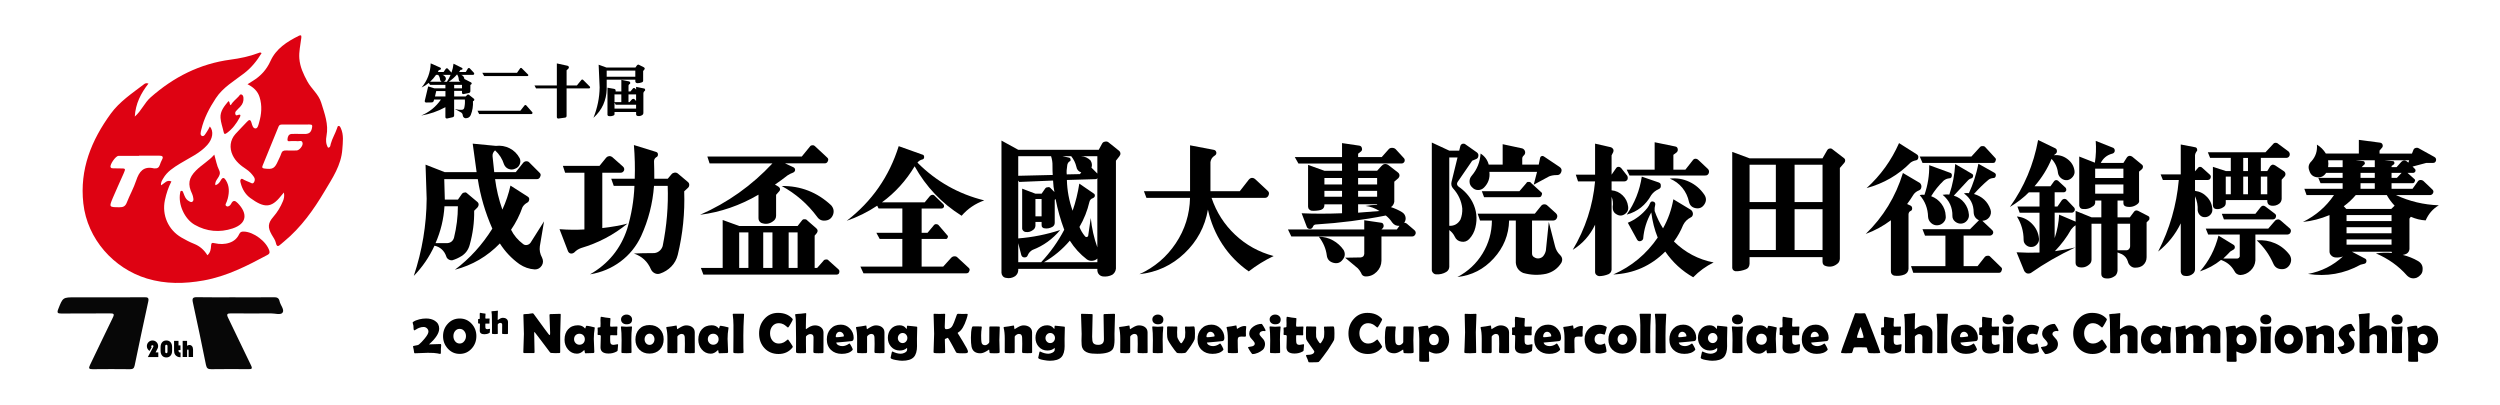 <?xml version="1.0" encoding="UTF-8"?>
<svg id="Layer_1" xmlns="http://www.w3.org/2000/svg" viewBox="0 0 2095.93 339.13">
  <defs>
    <style>
      .cls-1 {
        fill: #de0212;
      }

      .cls-2 {
        fill: none;
      }

      .cls-3 {
        fill: #070707;
      }
    </style>
  </defs>
  <g>
    <g>
      <path class="cls-1" d="M124.47,70.07c-6.3,8.05-10.83,16.75-11.47,27.66,5.64-4.89,8.08-11.52,13.31-16.13,19.33-17.04,41.26-28.16,66.96-31.6,7.95-1.06,15.82-2.68,23.37-5.54.75-.28,1.51-.86,2.68.05-3.9,6.5-8.59,12.28-14.68,16.97-8.35,6.43-17.71,11.76-23.68,20.84-5.36,8.15-9.92,16.74-12.18,26.32-.42,1.78-1.34,4.63.59,5.36,1.9.71,2.98-2.08,4.11-3.6.97-1.32,1.63-2.88,2.46-4.4,3.44,4.13,2.4,10.41-2.11,15.49-6.35,7.15-15.04,10.79-22.92,15.66-5.4,3.34-10.81,6.68-14.07,12.42-.92,1.61-2.15,3.2-1.83,5.77,2.99-1.6,4.82-4.93,8.69-3.22-2.54,4.86-4.27,10.14-5.44,15.64-2.65,12.51,2.77,24.95,13.85,31.37,3.42,1.98,6.9,3.82,10.59,5.28,4.7,1.87,8.4,5.03,11.19,9.59,2.55-2.23,2.91-5.18,3.07-8,.14-2.5.82-2.6,3.09-2.09,4.12.92,8.28,1,12.48-.45,3.77-1.3,6.35-3.71,7.95-7.08.91-1.91,1.96-2.28,3.87-2.24,8.3.18,19.11,8.33,21.5,16.22.56,1.86-.36,2.68-1.63,3.37-17.01,9.12-34.04,17.89-53.43,21.38-16.13,2.9-31.87,3.16-47.61-1.6-27.74-8.39-49.98-32.95-53.32-63-3.19-28.64,6.8-52.92,23.02-75.22,7.32-10.06,17.86-17.07,27.72-24.57.87-.66,1.84-1.38,3.87-.66ZM116.57,130.5c0,.06,0,.11,0,.17-5.77,0-11.53-.05-17.3.03-2.3.03-7.29,7.27-6.59,9.37.34,1.02,1.24,1.01,2.07,1.04,1.97.05,3.94.09,5.92.09,4.71,0,4.79.03,3,4.17-2.96,6.83-6.16,13.55-9.03,20.41-3.34,7.98-3.23,7.92,5.54,7.98,3.04.02,4.87-.76,6.07-3.82,2.45-6.28,5.82-12.23,7.93-18.61,2.49-7.54,6.21-12.26,14.93-10.16.13.03.28-.01.42,0,2.29.25,3.74-.69,4.47-2.91.48-1.47,1.05-2.94,1.79-4.28,1.54-2.8.21-3.48-2.33-3.47-5.63.01-11.25,0-16.88,0Z"/>
      <path class="cls-1" d="M238.03,161.37c-1.19,1.4-1.93,2.23-2.62,3.1-7.98,10.04-13.97,10.03-25.65,1.47-4.14-3.04-6.73-7.52-8-12.6-.26-1.05-.67-2.39.33-3.18.93-.74,1.8.32,2.66.7,1.41.62,2.8,1.33,4.25,1.84,1.22.42,2.67,1.87,3.78.33.97-1.35,1.22-3.1.07-4.75-1.79-2.58-3.88-4.78-6.53-6.52-4.63-3.04-8.85-6.47-11.3-11.69-2.86-6.1-2.15-12.69,2.33-17.7,3.1-3.46,6.42-6.72,9.58-10.12,1.75-1.88,2.99-2.59,3.93.7.56,1.93,1.2,4.81,3.44,4.73,1.77-.06,2.35-2.94,2.86-4.71,2.07-7.12,2.77-14.3.46-21.59-1.61-5.06-5.12-8.25-10.1-10.77,1.79-1.12,3.14-1.99,4.51-2.83,6.56-4,11.52-9.49,14.66-16.46,4.78-10.61,13.86-16.3,23.67-21.23,2.82-1.42,2.35.64,2.18,2.16-.64,5.57-2.02,11-1.58,16.74.55,7.12,3.43,13.18,6.75,19.29,3.4,6.24,9.41,10.69,11.57,17.74,2.79,9.13,6.36,18.07,4.44,27.97-.64,3.3-.56,6.69,1.3,9.81,2.07-.11,1.97-2.05,2.25-3.09,1.25-4.67,3.83-8.77,5.36-13.3.27-.8.34-1.86,1.37-1.83.89.03,1.33.96,1.69,1.74,2.68,5.79,1.73,11.83,1.31,17.87-.93,13.38-8.28,24.05-14.77,35.01-9.3,15.69-19.82,30.48-34.06,42.24-.87.72-1.74,1.43-2.58,2.18-1.99,1.77-3.48,2.94-4.33-1.1-.5-2.38-2.2-4.53-3.45-6.74-3.43-6.05-3.3-9.68,1.31-14.97,3.44-3.96,6.08-8.31,8.06-13.1.85-2.07,1.42-4.24.84-7.32ZM251.03,112.26c4.28-.25,9.21,1.62,10.51-4.86.44-2.21.4-3.07-2.1-3.03-7.61.1-15.21.06-22.82.04-1.35,0-2.47.18-3.06,1.64-4.45,10.95-8.92,21.88-13.4,32.81-.65,1.58-.33,2.19,1.5,2.42,7.04.89,8.62.04,11.55-6.62.85-1.93,1.9-3.78,2.52-5.78.67-2.16,1.97-2.81,4.08-2.73,2.95.1,5.92.09,8.87,0,2.24-.06,5.41-3.89,5.02-6.17-.49-2.9-2.91-1.36-4.48-1.62-1.51-.25-3.1.06-4.64-.09-1.34-.13-3.75.98-3.57-1.41.14-1.79.66-4.42,3.49-4.57,2.25-.12,4.51-.02,6.54-.02Z"/>
      <path class="cls-3" d="M88.55,249.25c10.86,0,21.72.07,32.58-.05,2.74-.03,3.85.46,3.18,3.53-3.9,17.85-7.72,35.73-11.4,53.62-.51,2.48-1.51,3.2-3.92,3.17-10.43-.11-20.86-.12-31.29,0-3.14.04-3.62-.69-2.21-3.57,6.43-13.15,12.57-26.45,19.06-39.57,1.63-3.29.77-3.66-2.38-3.63-13.54.11-27.08-.03-40.62.1-3.16.03-4-.5-2.7-3.76,3.87-9.79,3.75-9.83,14.33-9.83,8.46,0,16.92,0,25.39,0Z"/>
      <path class="cls-3" d="M197.4,249.25c10.72,0,21.45.08,32.17-.05,2.64-.03,4.23.54,4.83,3.39.7,3.34,4.36,7.06,2.45,9.59-1.58,2.09-6.36.54-9.72.56-11.15.08-22.3.1-33.44-.01-3.25-.03-3.97.61-2.41,3.78,6.46,13.15,12.58,26.47,19.08,39.6,1.63,3.28.51,3.4-2.3,3.37-10.3-.09-20.59-.09-30.89.04-2.69.03-3.91-.63-4.49-3.56-3.5-17.51-7.19-34.98-10.99-52.43-.74-3.39-.08-4.44,3.54-4.37,10.72.22,21.45.08,32.17.08Z"/>
      <path class="cls-1" d="M180.56,155.26c2.59-.74,3.67-2.54,4.58-4.16,1.59-2.85,2.88-2.13,4.21-.02,3.08,4.87,2.92,10.11,1.56,15.45-.21.82-.51,1.61-.78,2.41-.46,1.36-2.02,3.07-.07,4,1.38.66,3.05-.73,3.7-2.08,1.67-3.45,3.51-2.67,5.57-.55,8.47,8.72,7.71,17.2-4.32,21.21-10.68,3.56-21.76,2.72-31.86-3.11-8.47-4.89-13.89-17.01-12.16-26.54.15-.8.08-1.87,1.21-1.89,1.01-.01,1.26,1.02,1.55,1.77,1,2.61,1.86,5.33,4.52,6.79.93.51,1.99,1.37,3.11.48.86-.68.85-1.78.69-2.75-.2-1.24-.42-2.53-.96-3.64-3.95-8.1-3-13.48,3.27-19.76,4.68-4.69,10.57-7.9,15.28-13.22,1.37,4.61,2.05,9.11,4.01,12.95,2.72,5.35-4.09,7.74-3.11,12.62Z"/>
      <path class="cls-1" d="M191.51,84.78c1.7,1.03.42,2.62,2.01,3.38,1.62-3.03,4.43-4.96,6.67-7.44.63-.69,1.04-1.9,2.26-1.5,1.21.4,1.54,1.63,1.65,2.72.26,2.78-.59,5.25-2.51,7.31-1.24,1.33-2.59,2.57-3.79,3.95-.69.78-.75,1.85-.38,2.8.43,1.13,1.22.68,2.06.4,2.62-.88,2.29.57,1.48,2.09-2.75,5.12-6.12,9.71-10.95,13.13-1.5,1.06-2.13.86-2.52-.96-.85-3.97-2.37-7.88-2.63-11.88-.38-5.7,3.28-9.85,6.66-13.99Z"/>
    </g>
    <g>
      <rect class="cls-2" x="120.69" y="285.77" width="43.68" height="14.88"/>
      <path d="M132.71,295.41v3.92h-8.76l4.35-8.16.15-.28c.12-.22.18-.43.18-.65,0-.54-.31-.8-.94-.8-.24,0-.46.09-.64.27-.18.18-.27.4-.27.64,0,.28.12.53.36.75l-1.74,3.1c-.73-.45-1.29-1.02-1.68-1.72s-.59-1.46-.59-2.3c0-1.3.46-2.42,1.38-3.35.92-.93,2.03-1.39,3.34-1.39s2.42.46,3.34,1.38c.92.92,1.38,2.04,1.38,3.36,0,.75-.17,1.46-.51,2.11l-1.61,3.13h2.26Z"/>
      <path d="M134.63,294.04v-2.98c0-1.73.43-3.1,1.3-4.11s2.04-1.51,3.53-1.51,2.67.5,3.53,1.51c.87,1.01,1.3,2.38,1.3,4.11v2.98c0,1.73-.43,3.11-1.3,4.12-.87,1.01-2.05,1.51-3.53,1.51s-2.67-.5-3.53-1.51c-.86-1.01-1.3-2.38-1.3-4.12ZM138.5,290.27v4.57c0,.83.32,1.24.96,1.24s.97-.41.97-1.24v-4.57c0-.83-.32-1.24-.97-1.24s-.96.41-.96,1.24Z"/>
      <path d="M149.64,285.78v3.79h1.67v3.92h-1.67c0,.79.12,1.33.37,1.63s.7.45,1.37.45v3.9c-.19,0-.33.01-.43.01-.84,0-1.63-.2-2.38-.59s-1.34-.92-1.79-1.59c-.57-.85-.85-1.99-.85-3.4v-8.13h3.71Z"/>
      <path d="M156.84,285.78v4.14c.63-.46,1.26-.69,1.89-.69.95,0,1.71.34,2.27,1.03.56.69.84,1.62.84,2.79v6.27h-3.71v-5.23c0-.42-.04-.71-.13-.85s-.26-.22-.52-.22c-.42,0-.63.31-.63.92v5.38h-3.71v-13.55h3.71Z"/>
    </g>
  </g>
  <g>
    <g>
      <rect class="cls-2" x="341.46" y="131.56" width="1706.21" height="112"/>
      <path d="M356.69,138l16.17,6.33h26.72l-3.28-23.91,19.45,1.88c4.06-.47,7.89.2,11.48,1.99,3.59,1.8,6.41,4.57,8.44,8.32.78,1.72.78,3.48,0,5.27-.78,1.8-2.11,3.01-3.98,3.63-1.72.78-3.48.82-5.27.12-1.8-.7-3.09-1.99-3.87-3.87-1.41-4.53-3.91-8.44-7.5-11.72-1.56,1.41-2.27,3.05-2.11,4.92l1.41,13.36h18.05l6.33-7.97c.78-.78,1.64-1.17,2.58-1.17,1.09,0,1.95.39,2.58,1.17l8.44,8.44c1.09.94,1.25,2.11.47,3.52-.47,1.25-1.41,1.88-2.81,1.88h-34.92c1.09,8.59,3.12,17.11,6.09,25.55,2.97-6.41,5.23-13.12,6.8-20.16l14.3,9.14c1.09.63,1.56,1.49,1.41,2.58-.16,1.25-.7,2.11-1.64,2.58-1.72.94-3.05,2.19-3.98,3.75-2.34,6.72-5.55,13.05-9.61,18.98,2.34,4.69,5.7,8.67,10.08,11.95.94.78,2.03,1.05,3.28.82,1.25-.23,2.27-.9,3.05-1.99l11.25-17.81-3.52,20.86c-.47,3.28.16,6.49,1.88,9.61,1.09,2.34,1.01,4.53-.23,6.56-1.41,2.19-3.36,3.28-5.86,3.28-4.69-.31-8.98-1.8-12.89-4.45-6.56-4.69-12.03-10.47-16.41-17.34-10.63,10.94-23.2,18.28-37.73,22.03,12.34-9.22,22.81-20.7,31.41-34.45-5.94-13.44-10-27.26-12.19-41.48h-28.12l.47,17.11h11.02l3.28-4.69c.62-.78,1.33-1.17,2.11-1.17.78-.31,1.48-.16,2.11.47l8.67,7.27c.78.63,1.17,1.41,1.17,2.34,0,.78-.31,1.56-.94,2.34l-2.81,2.81c.16,9.53-1.09,19.06-3.75,28.59-1.09,4.06-3.36,7.19-6.8,9.38-2.5,1.56-5.08,2.74-7.73,3.52-1.09.16-2.15-.08-3.16-.7-1.02-.62-1.68-1.48-1.99-2.58-.78-2.34-2.03-4.3-3.75-5.86-1.72-1.56-3.75-2.58-6.09-3.05-4.38,9.53-10.16,17.97-17.34,25.31,7.03-21.09,10.62-42.66,10.78-64.69l-.94-28.59ZM372.63,172.92c-.63,10.63-3.13,20.94-7.5,30.94h9.61c2.97-.16,4.92-1.64,5.86-4.45,2.19-8.91,3.28-17.73,3.28-26.48h-11.25Z"/>
      <path d="M471.91,139.06h30.7l5.62-6.91c.62-.7,1.41-1.11,2.34-1.23s1.8.1,2.58.64l9.14,8.09c.94.86,1.25,1.92.94,3.16-.63,1.33-1.56,1.99-2.81,1.99h-15.47v46.41c7.66-.86,14.69-2.11,21.09-3.75-11.41,9.38-24.38,16.21-38.91,20.51-2.19.78-4.06,1.99-5.62,3.63-.94.78-1.95,1.09-3.05.94-1.09-.23-1.88-.94-2.34-2.11l-7.03-18.28c7.19.55,14.14.63,20.86.23v-47.58h-16.17l-1.88-5.74ZM512.46,149.84h19.69c.31-9.22.08-18.63-.7-28.24l18.52,5.74c1.09.31,1.64,1.04,1.64,2.17s-.47,1.9-1.41,2.29c-1.25.78-1.88,1.95-1.88,3.52.16,4.14.23,8.99.23,14.53h11.25l3.28-3.87c.62-.7,1.48-1.13,2.58-1.29,1.09-.08,2.03.23,2.81.94l8.2,6.91c.78.63,1.17,1.43,1.17,2.4s-.31,1.78-.94,2.4l-3.28,3.05c.62,18.05-1.17,35.78-5.39,53.2-.94,3.83-2.74,7.11-5.39,9.84-2.66,2.73-5.86,4.73-9.61,5.98-1.56.47-3.05.33-4.45-.41-1.41-.74-2.42-1.82-3.05-3.22-2.81-6.56-7.58-10.98-14.3-13.24,4.53-.23,9.92-.35,16.17-.35,1.72.08,3.32-.41,4.8-1.46,1.48-1.05,2.54-2.52,3.16-4.39,3.44-16.95,4.84-33.79,4.22-50.51h-11.48c-1.09,14.69-4.69,28.71-10.78,42.07-4.06,8.67-9.84,15.8-17.34,21.39s-16.02,9.16-25.55,10.72c15.31-8.75,25.7-21.45,31.17-38.09,3.59-11.87,5.62-23.91,6.09-36.09h-17.34l-2.11-5.98Z"/>
      <path d="M592.99,131.21h79.22l6.8-8.32c.47-.7,1.09-1.05,1.88-1.05.78-.23,1.56,0,2.34.7l10.31,9.61c.94.78,1.09,1.8.47,3.05-.47,1.17-1.33,1.76-2.58,1.76h-33.28l7.03,3.28c.94.47,1.41,1.21,1.41,2.23,0,.94-.55,1.68-1.64,2.23-1.72.63-3.28,1.41-4.69,2.34-3.28,2.58-6.8,5.16-10.55,7.73l2.81,1.64c.78.55,1.25,1.13,1.41,1.76.16.86-.08,1.6-.7,2.23l-2.58,2.93v17.46c0,2.11-.94,3.75-2.81,4.92-2.97,2.11-6.17,2.5-9.61,1.17-1.56-.86-2.34-2.19-2.34-3.98v-19.69c-15.47,9.06-31.8,14.69-48.98,16.88,23.12-10.16,43.36-24.53,60.7-43.12h-52.73l-1.88-5.74ZM619.71,189.45h48.98l3.52-4.45c.62-.94,1.41-1.33,2.34-1.17.94-.08,1.72.27,2.34,1.05l7.5,6.56c1.25,1.09,1.41,2.38.47,3.87l-1.88,2.23v27.07h2.11l5.16-5.86c.47-.78,1.17-1.17,2.11-1.17.94-.23,1.72.04,2.34.82l8.2,7.38c.78.62,1.01,1.52.7,2.7-.16,1.01-.86,1.6-2.11,1.76h-111.8l-2.11-5.62h18.28v-40.2l13.83,5.04ZM619.71,194.84v29.77h7.73v-29.77h-7.73ZM639.87,194.84v29.77h7.73v-29.77h-7.73ZM655.34,155.93c15.94-.16,29.77,5.24,41.48,16.17,2.03,2.34,2.58,4.92,1.64,7.73-1.09,2.97-3.13,4.65-6.09,5.04-3.13.47-5.55-.55-7.27-3.05-7.97-10.78-17.89-19.41-29.77-25.9ZM661.19,194.84v29.77h7.5v-29.77h-7.5Z"/>
      <path d="M753.45,122.53l19.69,7.03c1.09.16,1.64.86,1.64,2.11s-.63,1.95-1.88,2.11c-1.56.47-2.81,1.33-3.75,2.58,15.78,15.78,34.45,26.33,56.02,31.64-7.5,2.66-13.83,6.95-18.98,12.89-16.72-10.47-29.84-24.3-39.38-41.48-7.19,12.03-16.33,22.11-27.42,30.23h35.86l4.45-5.39c.62-.62,1.33-.94,2.11-.94s1.41.31,1.88.94l7.27,7.03c.47.63.62,1.33.47,2.11-.47.94-1.17,1.41-2.11,1.41h-16.64v20.39h4.92l4.92-5.86c.62-.94,1.33-1.41,2.11-1.41,1.09,0,1.88.31,2.34.94l7.03,8.2c.78.63.94,1.33.47,2.11-.31.94-.94,1.33-1.88,1.17h-19.92v23.2h18.05l6.8-7.5c.78-.78,1.72-1.17,2.81-1.17s1.95.39,2.58,1.17l9.38,8.67c.78.78.86,1.72.23,2.81-.31,1.09-1.17,1.64-2.58,1.64h-86.02l-2.58-5.62h35.16v-23.2h-18.98l-2.81-5.16h21.8v-20.39h-19.92l-1.17-2.34c-7.97,5.31-16.48,9.53-25.55,12.66,21.09-16.25,35.62-37.11,43.59-62.58Z"/>
      <path d="M839.6,117.85l14.06,7.73h67.5l2.81-5.16c.47-.94,1.25-1.48,2.34-1.64,1.09-.31,2.07-.16,2.93.47l8.79,7.03c.78.63,1.21,1.37,1.29,2.23.08.86-.2,1.68-.82,2.46l-2.93,3.75v90.47c-.23,2.19-1.25,3.91-3.05,5.16-2.42,1.25-5.04,1.72-7.85,1.41-1.25-.16-2.3-.67-3.16-1.52-.86-.86-1.37-1.99-1.52-3.4v-1.41h-66.33v1.41c-.16,1.88-1.02,3.44-2.58,4.69-2.42,1.56-5,2.03-7.73,1.41-1.09-.16-1.97-.63-2.64-1.41-.66-.78-1.04-1.72-1.11-2.81v-110.86ZM853.66,130.97v16.41l28.94-.7c-.16-1.56-.23-4.14-.23-7.73.08-2.66-.31-5.31-1.17-7.97h-27.54ZM853.66,151.36v48.52c11.95-.94,23.67-3.28,35.16-7.03-6.41,7.66-14.1,13.2-23.09,16.64-1.8.94-3.12,2.34-3.98,4.22-.39,1.41-1.33,2.11-2.81,2.11s-2.42-.78-2.81-2.34l-2.46-9.61v15.94h19.22c7.73-8.28,14.18-17.34,19.34-27.19-3.12-8.28-5.55-16.88-7.27-25.78l-.7.7v19.22c0,1.56-.7,2.74-2.11,3.52-2.11,1.09-4.18,1.49-6.21,1.17-.78,0-1.45-.27-1.99-.82-.55-.55-.78-1.29-.7-2.23v-2.34h-5.16v3.28c-.16,1.56-.86,2.74-2.11,3.52-1.87,1.41-3.83,1.95-5.86,1.64-.86,0-1.62-.35-2.29-1.05-.66-.7-.96-1.44-.88-2.23v-33.05l11.13,4.22h5.16l2.93-4.22c.47-.78,1.21-1.17,2.23-1.17.94-.31,1.72-.08,2.34.7l3.28,3.28c-.62-2.66-1.02-5.86-1.17-9.61l-28.36,1.17-.82-1.17ZM868.08,166.83v14.53h5.16v-14.53h-5.16ZM896.91,201.75c-6.25,7.34-13.48,13.36-21.68,18.05h44.77v-3.05c-1.09,1.09-2.5,1.72-4.22,1.88-1.72.16-3.24-.23-4.57-1.17-5.7-4.37-10.47-9.61-14.3-15.7ZM890.81,130.97l5.39,1.17c.86.16,1.29.7,1.29,1.64.16.94-.2,1.49-1.05,1.64-1.09.94-1.68,2.19-1.76,3.75-.47,2.66-.59,5-.35,7.03l11.02-.23,1.17-1.41c-2.34-.78-3.71-2.34-4.1-4.69-.78-3.28-2.23-6.25-4.34-8.91h-7.27ZM894.45,150.89c.23,8.91,1.84,17.5,4.8,25.78,2.5-7.19,4.38-14.77,5.62-22.73l11.95,8.2c.86.47,1.21,1.17,1.05,2.11-.08.78-.62,1.41-1.64,1.88-1.56.47-2.54,1.56-2.93,3.28-1.72,7.34-4.49,14.3-8.32,20.86,1.02,2.66,2.54,5.24,4.57,7.73.47.63.98.86,1.52.7.86-.16,1.29-.62,1.29-1.41l2.11-14.53c.86,8.59,2.7,16.8,5.51,24.61v-58.12c-.23.63-.74.94-1.52.94l-24.02.7ZM906.4,130.97c3.05.16,5.66,1.33,7.85,3.52,1.25,2.03,1.52,4.06.82,6.09l4.92,4.92v-14.53h-13.59Z"/>
      <path d="M959.04,160.27h38.67v-38.44l19.69,3.75c1.25.16,2.03.86,2.34,2.11.16,1.25-.31,2.19-1.41,2.81-2.03,1.25-3.2,3.05-3.52,5.39v24.38h24.61l7.5-9.61c.78-.94,1.64-1.44,2.58-1.52.94-.08,1.88.27,2.81,1.05l10.55,9.84c1.09.94,1.33,2.15.7,3.63-.63,1.49-1.64,2.23-3.05,2.23h-44.77c4.06,12.03,10.66,22.34,19.8,30.94,9.14,8.59,19.88,14.53,32.23,17.81-7.5,3.59-14.45,7.89-20.86,12.89-8.91-6.25-16.25-13.79-22.03-22.62-5.78-8.83-9.84-18.55-12.19-29.18-2.5,14.38-9.06,26.6-19.69,36.68-10.63,10.08-23.2,15.9-37.73,17.46,12.66-5.78,22.81-14.41,30.47-25.9,7.66-11.48,11.64-24.18,11.95-38.09h-36.56l-2.11-5.62Z"/>
      <path d="M1079.77,192.38h63.98v-7.73l14.41,2.11c.94.16,1.52.78,1.76,1.88.23.94.04,1.8-.59,2.58l-1.17,1.17h12.89l2.23-3.05c-2.58.16-4.61-.78-6.09-2.81-1.56-2.34-3.36-4.3-5.39-5.86-18.83,3.75-38.28,6.25-58.36,7.5-1.41,0-2.34.7-2.81,2.11-.55,1.09-1.33,1.64-2.34,1.64-1.17,0-2.03-.47-2.58-1.41l-4.45-11.72c10.23.47,21.52.47,33.87,0v-7.5h-14.77c.16,2.34-.82,3.91-2.93,4.69-2.42.63-5,.86-7.73.7-.86-.16-1.58-.55-2.17-1.17-.59-.62-.88-1.41-.88-2.34v-34.92l13.71,4.92h14.77v-6.09h-36.56l-3.05-5.39h39.61v-11.72l14.3,2.11c1.33.16,2.11.86,2.34,2.11.39,1.25.04,2.27-1.05,3.05l-2.11,1.64v2.81h19.8l5.62-6.33c.7-.94,1.7-1.41,2.99-1.41s2.32.39,3.11,1.17l6.68,7.27c.86.78,1.09,1.8.7,3.05-.55,1.09-1.41,1.64-2.58,1.64h-36.33v6.09h15.94l3.63-3.98c1.64-1.88,3.52-2.19,5.62-.94l8.2,6.33c.78.63,1.21,1.37,1.29,2.23.08.86-.2,1.68-.82,2.46l-3.52,3.05v16.88c-.39,2.03-1.33,3.52-2.81,4.45,3.36,1.09,6.45,2.5,9.26,4.22,1.56.94,2.54,2.27,2.93,3.98.39,1.72.04,3.36-1.05,4.92.86,0,1.56.23,2.11.7l6.33,5.39c1.09.94,1.44,2.03,1.05,3.28-.63,1.41-1.56,2.11-2.81,2.11h-25.78v20.39c-.08,3.59-1.41,6.68-3.98,9.26s-5.62,3.87-9.14,3.87c-2.03,0-3.36-1.02-3.98-3.05-.86-1.56-1.76-2.81-2.7-3.75l-10.66-8.91,13.01-.23c1.88-.16,2.89-1.17,3.05-3.05v-14.53h-61.17l-2.81-5.86ZM1105.67,198.47c4.22,0,8.16,1.02,11.84,3.05,3.67,2.03,6.68,4.77,9.02,8.2,1.48,2.97,1.13,5.7-1.05,8.2-1.95,2.5-4.57,3.28-7.85,2.34-3.13-.94-4.88-2.97-5.27-6.09-.7-5.62-2.93-10.86-6.68-15.7ZM1110.35,149.25v5.39h14.77v-5.39h-14.77ZM1110.35,160.03v4.92h14.77v-4.92h-14.77ZM1138.6,149.25v5.39h15.94v-5.39h-15.94ZM1138.6,160.03v4.92h15.94v-4.92h-15.94ZM1138.6,171.28v7.03c6.56-.47,12.54-.94,17.93-1.41-3.67-2.34-7.58-3.75-11.72-4.22,3.36-.62,6.6-.94,9.73-.94v-.47h-15.94Z"/>
      <path d="M1200.38,119.49l14.65,6.8h8.32l.94-3.75c.23-.94.82-1.6,1.76-1.99,1.17-.23,2.07-.04,2.7.59l9.49,6.68c1.01.86,1.41,1.88,1.17,3.05-.16,1.33-.86,2.19-2.11,2.58l-3.05,1.29-12.3,17.93c-.78,1.41-.51,2.66.82,3.75,5.08,3.44,8.98,7.77,11.72,13.01,3.44,6.72,4.26,13.79,2.46,21.21-.86,3.75-2.62,7.03-5.27,9.84-1.88,1.88-4.06,2.58-6.56,2.11-2.58-.39-4.42-1.8-5.51-4.22-.94-2.03-2.46-3.87-4.57-5.51v30.94c-.16,1.88-1.02,3.28-2.58,4.22-2.5,1.48-5.27,2.15-8.32,1.99-.94,0-1.78-.35-2.52-1.05-.74-.7-1.15-1.52-1.23-2.46v-106.99ZM1215.03,132.03v57.3c4.14.16,7.27-1.6,9.38-5.27,1.17-2.89,1.68-6.01,1.52-9.38-.7-6.25-3.28-11.84-7.73-16.76-1.33-1.48-1.76-3.28-1.29-5.39l5.04-20.51h-6.91ZM1238.82,179.14h47.93l5.39-6.68c.7-.78,1.56-1.17,2.58-1.17s1.83.31,2.46.94l7.27,6.56c1.09,1.09,1.41,2.31.94,3.63-.47,1.49-1.49,2.31-3.05,2.46h-17.93v27.54c0,1.56.62,2.66,1.88,3.28,1.17.78,2.44,1.09,3.81.94,1.37-.16,2.56-.74,3.57-1.76,1.17-1.41,1.95-3.01,2.34-4.8l2.46-24.02,5.27,20.51c.7,2.81,2.11,5.24,4.22,7.27,1.88,1.88,2.23,4.02,1.05,6.45-2.97,4.76-7.23,7.85-12.77,9.26-6.41,1.33-12.81,1.09-19.22-.7-3.75-1.64-5.82-4.49-6.21-8.55v-35.39h-5.62c-.31,12.03-4.61,22.6-12.89,31.7-8.28,9.1-18.44,14.32-30.47,15.64,8.91-4.69,15.94-11.25,21.09-19.69s7.77-17.66,7.85-27.66h-9.96l-1.99-5.74ZM1259.79,138v-17.11l15.82,3.4c1.17.16,2.07.82,2.7,1.99.55,1.25.47,2.38-.23,3.4l-1.29,1.41c-.39.55-.59,1.13-.59,1.76v5.16h13.83l1.17-5.74c.16-.7.57-1.17,1.23-1.41.66-.23,1.27-.16,1.82.23l13.12,8.79c1.72,1.09,2.23,2.56,1.52,4.39-.7,1.84-2.03,2.68-3.98,2.52-2.19,0-4.22.35-6.09,1.05l-13.01,7.03,2.81-10.78h-39.96c.62,5.08-.86,9.45-4.45,13.12-1.41,1.41-3.07,2.11-4.98,2.11s-3.54-.7-4.86-2.11c-1.49-1.25-2.27-2.85-2.34-4.8-.08-1.95.55-3.67,1.88-5.16,4.45-5.23,6.91-11.41,7.38-18.52,3.52,2.27,5.78,5.35,6.8,9.26h11.72ZM1242.33,160.27h31.52l5.74-6.68c.39-.86,1.05-1.21,1.99-1.05.94-.16,1.68.2,2.23,1.05l7.97,7.27c1.09.7,1.33,1.6.7,2.7-.23,1.17-.98,1.76-2.23,1.76h-46.05l-1.88-5.04Z"/>
      <path d="M1337.28,120.42l13.36,3.05c.78.31,1.41.86,1.88,1.64.31.78.31,1.56,0,2.34l-1.41,2.81v16.17l3.75-5.39c.47-.78,1.13-1.17,1.99-1.17s1.6.31,2.23.94l5.16,6.56c.47.94.55,1.95.23,3.05-.63,1.09-1.49,1.64-2.58,1.64h-10.78v7.5c3.59.31,6.68,1.72,9.26,4.22,2.58,2.5,4.1,5.55,4.57,9.14.47,2.81-.43,5-2.7,6.56-2.27,1.56-4.57,1.64-6.91.23-2.34-1.25-3.44-3.36-3.28-6.33.47-2.97.16-5.78-.94-8.44v61.17c-.16,1.72-1.02,2.97-2.58,3.75-2.66,1.09-5.31,1.64-7.97,1.64-.94-.16-1.72-.55-2.34-1.17s-.94-1.41-.94-2.34v-39.61c-4.22,8.91-10.47,15.94-18.75,21.09,10.62-17.81,16.88-36.95,18.75-57.42h-14.3l-1.88-5.62h16.17v-26.02ZM1402.9,167.06l14.77,8.91c1.09.94,1.64,2.11,1.64,3.52-.16,1.41-.78,2.34-1.88,2.81-2.81,1.41-4.92,3.52-6.33,6.33-2.03,5-4.61,9.61-7.73,13.83,9.38,9.22,20.47,15.08,33.28,17.58-6.41,3.12-12.11,7.27-17.11,12.42-9.38-5.31-17.19-12.5-23.44-21.56-12.03,12.03-26.56,18.44-43.59,19.22,15.31-6.72,27.73-17.03,37.27-30.94-2.66-6.56-4.45-13.59-5.39-21.09-3.91,6.88-6.17,14.22-6.8,22.03-.31,1.09-1.17,1.8-2.58,2.11-1.09.16-1.95-.31-2.58-1.41l-7.73-14.06c6.41-2.66,11.87-6.8,16.41-12.42.94-1.25,1.72-2.66,2.34-4.22.62-1.25,1.64-1.56,3.05-.94.47.16.82.51,1.05,1.05.23.55.27,1.05.12,1.52-.47,1.72-.63,3.44-.47,5.16,1.88,5.31,4.22,10.16,7.03,14.53,4.22-7.5,7.11-15.62,8.67-24.38ZM1387.2,119.25l17.11,3.52c1.25.16,1.99.82,2.23,1.99s-.04,2.15-.82,2.93l-2.81,2.11v12.42h10.08l6.09-7.73c.62-.94,1.41-1.41,2.34-1.41s1.8.39,2.58,1.17l7.97,7.5c.94,1.09,1.09,2.34.47,3.75-.63,1.25-1.72,1.8-3.28,1.64h-63.05l-2.34-4.92h23.44v-22.97ZM1376.42,148.08l14.3,4.92c1.25.47,1.8,1.41,1.64,2.81.16,1.25-.47,2.19-1.88,2.81-2.5,1.09-4.53,2.74-6.09,4.92-4.69,8.44-11.56,13.91-20.62,16.41,6.72-9.69,10.94-20.31,12.66-31.88ZM1399.86,149.72c5.78-.62,11.25.27,16.41,2.7,5.16,2.42,9.38,6.06,12.66,10.9,1.72,2.66,1.72,5.31,0,7.97-1.72,2.66-4.06,3.75-7.03,3.28-3.13-.47-5.08-2.19-5.86-5.16-.94-4.53-2.81-8.51-5.62-11.95-2.81-3.44-6.33-6.01-10.55-7.73Z"/>
      <path d="M1452.26,127.34l14.53,5.39h61.17l3.98-6.91c.62-.86,1.33-1.29,2.11-1.29.78-.23,1.56,0,2.34.7l9.61,7.38c.62.47.94,1.11.94,1.93s-.23,1.46-.7,1.93l-3.75,4.34v76.17c-.16,1.64-.7,2.89-1.64,3.75-2.97,2.66-6.33,3.44-10.08,2.34-1.88-.47-2.81-1.68-2.81-3.63v-3.87h-61.17v5.62c-.16,2.34-1.17,3.87-3.05,4.57-2.97,1.17-5.86,1.72-8.67,1.64-1.72-.31-2.66-1.25-2.81-2.81v-97.27ZM1466.79,138.12v31.29h22.03v-31.29h-22.03ZM1466.79,175.39v34.22h22.03v-34.22h-22.03ZM1504.53,138.12v31.29h23.44v-31.29h-23.44ZM1504.53,175.39v34.22h23.44v-34.22h-23.44Z"/>
      <path d="M1595.37,145.03l14.3,8.44c.94,1.09,1.33,2.19,1.17,3.28-.16,1.41-.78,2.34-1.88,2.81-2.03.78-3.59,1.95-4.69,3.52-1.72,2.81-3.52,5.47-5.39,7.97l3.05,1.41c.78.47,1.17,1.25,1.17,2.34s-.47,1.8-1.41,2.11c-.94.47-1.49,1.33-1.64,2.58v45.94c-.16,2.19-1.25,3.75-3.28,4.69-2.66,1.09-5.62,1.41-8.91.94-1.72-.63-2.58-1.8-2.58-3.52v-42.89c-6.41,4.84-13.44,8.67-21.09,11.48,14.69-14.22,25.08-31.25,31.17-51.09ZM1592.09,119.96l14.77,9.38c1.09.63,1.56,1.56,1.41,2.81-.16,1.41-.94,2.19-2.34,2.34-1.56.31-2.97.94-4.22,1.88-10.16,10.31-22.42,17.42-36.8,21.33,11.72-10.62,20.78-23.2,27.19-37.73ZM1611.78,192.14h39.84l7.5-7.5c-2.81-1.25-4.3-3.44-4.45-6.56,0-6.72-2.74-12.03-8.2-15.94,1.09-.31,2.5-.39,4.22-.23,3.44-7.34,6.09-15.55,7.97-24.61l13.36,7.5c1.09.63,1.48,1.49,1.17,2.58-.16,1.25-.86,1.88-2.11,1.88-1.72.16-3.13.7-4.22,1.64-3.91,3.28-7.89,7.19-11.95,11.72,6.87,2.03,11.48,6.33,13.83,12.89.78,2.34.47,4.53-.94,6.56-1.41,1.88-3.36,2.89-5.86,3.05l8.2,7.73c.94.94,1.17,1.95.7,3.05-.63,1.09-1.56,1.64-2.81,1.64h-21.8v25.55h11.72l6.09-7.73c.62-.62,1.41-.94,2.34-.94.94-.16,1.72.16,2.34.94l8.67,8.44c1.09.78,1.33,1.8.7,3.05-.31,1.25-1.09,1.88-2.34,1.88h-71.72l-1.88-5.62h28.83v-25.55h-17.11l-2.11-5.39ZM1609.44,131.21h43.36l7.03-7.73c.62-.78,1.41-1.09,2.34-.94.94-.16,1.72.16,2.34.94l7.97,8.67c.94.78,1.09,1.72.47,2.81-.16,1.09-.86,1.64-2.11,1.64h-59.06l-2.34-5.39ZM1613.42,163.31c2.81-8.12,4.14-16.41,3.98-24.84l17.34,6.33c1.25.31,1.8,1.17,1.64,2.58-.16,1.41-.86,2.11-2.11,2.11-1.72.16-3.28.78-4.69,1.88-4.22,4.06-7.73,8.44-10.55,13.12,3.44,1.25,6.29,3.36,8.55,6.33,2.26,2.97,3.48,6.33,3.63,10.08.31,2.03-.23,3.83-1.64,5.39-1.41,1.56-3.13,2.42-5.16,2.58-2.03.16-3.83-.47-5.39-1.88-1.56-1.41-2.42-3.12-2.58-5.16-.16-7.03-2.5-13.12-7.03-18.28,1.09-.31,2.42-.39,3.98-.23ZM1639.2,137.53l14.06,8.2c.78.47,1.09,1.09.94,1.88-.16,1.09-.63,1.72-1.41,1.88-1.09.31-1.95.78-2.58,1.41l-12.19,13.12c3.59,1.09,6.52,3.09,8.79,5.98,2.26,2.89,3.55,6.21,3.87,9.96.16,1.88-.39,3.56-1.64,5.04-1.25,1.49-2.81,2.31-4.69,2.46-1.88.16-3.59-.39-5.16-1.64-1.56-1.25-2.34-2.81-2.34-4.69.16-7.19-2.58-13.12-8.2-17.81,2.03-.31,3.91-.39,5.62-.23,2.81-8.28,4.45-16.8,4.92-25.55Z"/>
      <path d="M1708.72,117.38l14.3,6.91c.94.47,1.41,1.17,1.41,2.11.16.94-.16,1.76-.94,2.46l-1.64,1.29c4.06-.47,7.81.55,11.25,3.05,3.44,2.5,5.47,5.78,6.09,9.84.31,1.88-.16,3.59-1.41,5.16-1.25,1.56-2.74,2.5-4.45,2.81-1.88.23-3.59-.25-5.16-1.46-1.56-1.21-2.5-2.71-2.81-4.51-.47-4.53-2.27-8.48-5.39-11.84-3.44,8.28-8.2,15.94-14.3,22.97h13.36l3.05-4.22c.31-.47.78-.78,1.41-.94.62-.16,1.25,0,1.88.47l6.33,5.86c.62.78.78,1.64.47,2.58-.47.86-1.17,1.29-2.11,1.29h-7.5v11.95h2.34l3.75-5.39c.47-.55,1.09-.9,1.88-1.05.94,0,1.64.23,2.11.7l6.33,6.68c.62.94.7,1.84.23,2.7-.47.86-1.17,1.37-2.11,1.52h-14.53v21.33c2.19-6.48,3.44-13.05,3.75-19.69l13.83,5.86v-9.02l13.36,5.39h8.2v-14.06h-5.16v1.88c-.16,1.09-.63,1.95-1.41,2.58-2.81,2.19-5.94,3.05-9.38,2.58-1.41-.23-2.27-1.17-2.58-2.81v-41.13l13.12,5.16c.94-6.01,1.17-12.11.7-18.28l14.77,5.86c.94.63,1.33,1.56,1.17,2.81-.31,1.17-1.09,1.88-2.34,2.11-4.22,1.17-7.34,3.75-9.38,7.73h18.98l3.05-4.8c.47-.62,1.09-1.01,1.88-1.17.78-.08,1.56.12,2.34.59l7.97,6.56c.78.47,1.17,1.17,1.17,2.11,0,.78-.31,1.45-.94,1.99l-2.34,1.99v23.67c.31,1.41-.08,2.54-1.17,3.4-2.81,2.27-6.02,3.01-9.61,2.23-1.56-.39-2.34-1.37-2.34-2.93v-2.11h-4.92v14.06h10.31l3.52-4.69c.78-1.09,1.88-1.37,3.28-.82l8.44,4.34c.78.39,1.17.9,1.17,1.52.16.78,0,1.45-.47,1.99l-1.88,1.88v29.18c0,2.74-1.02,5-3.05,6.8-1.72,1.33-3.75,1.99-6.09,1.99-1.56.16-2.97-.29-4.22-1.35-1.25-1.05-2.03-2.32-2.34-3.81-.78-2.66-2.42-4.69-4.92-6.09l-3.75-1.52v15.35c-.16,1.56-.7,2.89-1.64,3.98-2.81,2.26-5.94,3.01-9.38,2.23-1.72-.55-2.58-1.72-2.58-3.52v-42.07h-8.2v30c0,1.72-.63,3.09-1.88,4.1-2.5,2.26-5.47,3.01-8.91,2.23-1.72-.63-2.58-1.8-2.58-3.52v-31.52c-1.41.86-2.66,2.03-3.75,3.52-3.59,6.41-8.13,12.46-13.59,18.16,6.41-.86,12.11-1.91,17.11-3.16-13.75,6.49-26.17,13.63-37.27,21.45-.94.47-2.03.59-3.28.35-1.09-.55-1.88-1.29-2.34-2.23l-6.33-15.47c6.56.39,12.97.47,19.22.23v-33.4h-16.64l-1.88-5.16h18.52v-11.95h-8.91c-4.69,4.69-10,8.79-15.94,12.3,12.03-16.88,19.92-35.58,23.67-56.13ZM1690.91,181.48c4.84.47,9.02,2.46,12.54,5.98s5.51,7.73,5.98,12.66c.16,1.72-.39,3.28-1.64,4.69-1.25,1.41-2.74,2.15-4.45,2.23-1.72.16-3.28-.35-4.69-1.52s-2.11-2.66-2.11-4.45c0-7.03-1.88-13.55-5.62-19.57ZM1756.53,141.4v7.85h23.67v-7.85h-23.67ZM1756.53,154.64v7.73h23.67v-7.73h-23.67ZM1775.28,187.57v22.27h7.27c.94,0,1.72-.33,2.34-1,.62-.66.94-1.42.94-2.29v-18.98h-10.55Z"/>
      <path d="M1811.4,146.21h16.88v-25.08l12.19,2.34c.86.16,1.37.7,1.52,1.64.23.94,0,1.64-.7,2.11-.63,1.09-.98,2.03-1.05,2.81v13.59l2.46-2.81c.39-.62,1.01-.94,1.88-.94.7,0,1.33.31,1.88.94l6.21,5.62c.86.78,1.05,1.72.59,2.81-.23.94-.98,1.49-2.23,1.64h-10.78v9.14c3.98.47,7.36,2.19,10.14,5.16,2.77,2.97,4.24,6.49,4.39,10.55.08,1.56-.45,2.97-1.58,4.22-1.13,1.25-2.52,1.95-4.16,2.11-1.72.16-3.18-.31-4.39-1.41-1.21-1.09-1.93-2.5-2.17-4.22.23-4.06-.51-8.05-2.23-11.95v61.41c-.08,1.41-.63,2.58-1.64,3.52-2.03,1.72-4.38,2.34-7.03,1.88-1.8-.16-2.89-1.25-3.28-3.28v-40.78c-4.53,9.38-10.86,17.27-18.98,23.67,9.69-18.91,15.47-38.91,17.34-60h-13.36l-1.88-4.69ZM1849.25,191.67h52.38l5.86-6.8c.7-.62,1.48-.94,2.34-.94s1.6.31,2.23.94l7.85,6.8c.78.94.94,1.95.47,3.05-.39,1.09-1.21,1.72-2.46,1.88h-27.07v21.8c-.23,3.28-1.58,6.09-4.04,8.44s-5.33,3.59-8.61,3.75c-2.34-.16-4.02-1.33-5.04-3.52-2.5-4.38-6.21-7.42-11.13-9.14-5.24,4.22-11.13,7.42-17.7,9.61,7.5-8.44,12.69-18.44,15.59-30l12.3,7.5c.94.47,1.41,1.21,1.41,2.23s-.51,1.76-1.52,2.23c-1.09.63-1.88,1.09-2.34,1.41-1.56,1.72-3.52,3.67-5.86,5.86h11.6c.62,0,1.17-.23,1.64-.7.55-.62.74-1.25.59-1.88v-17.58h-26.48l-1.99-4.92ZM1866.01,143.39h4.22v-11.02h-17.34l-1.88-4.69h48.28l6.33-6.8c.55-.78,1.27-1.17,2.17-1.17s1.66.31,2.29.94l8.55,6.33c.94.94,1.25,2.03.94,3.28-.39,1.25-1.25,1.95-2.58,2.11h-21.56v11.02h5.39l2.46-3.98c.39-.62,1.05-1.09,1.99-1.41.7,0,1.44.23,2.23.7l7.38,4.92c.78.63,1.17,1.41,1.17,2.34s-.35,1.72-1.05,2.34l-2.11,2.34v16.17c-.16,1.72-.86,3.05-2.11,3.98-1.88,1.41-4.06,1.95-6.56,1.64-2.11-.31-3.24-1.48-3.4-3.52v-1.17h-34.8v2.34c0,1.56-.63,2.74-1.88,3.52-2.03,1.41-4.1,1.95-6.21,1.64-1.56-.16-2.46-1.09-2.7-2.81v-32.58l10.78,3.52ZM1862.73,179.25h28.12l4.45-5.62c1.17-1.41,2.5-1.56,3.98-.47l7.73,5.86c1.09.78,1.44,1.72,1.05,2.81-.23,1.25-1.05,1.95-2.46,2.11h-41.13l-1.76-4.69ZM1866.01,148.08v14.77h4.22v-14.77h-4.22ZM1880.66,132.38v11.02h3.98v-11.02h-3.98ZM1880.66,148.08v14.77h3.98v-14.77h-3.98ZM1892.02,201.52c5.39-.47,10.51.35,15.35,2.46,4.84,2.11,8.91,5.35,12.19,9.73,1.64,2.66,1.68,5.39.12,8.2-1.64,2.66-3.98,3.91-7.03,3.75-3.2-.16-5.43-1.64-6.68-4.45-3.28-7.5-7.93-14.06-13.95-19.69ZM1895.42,148.08v14.77h5.39v-14.77h-5.39Z"/>
      <path d="M1931.89,158.28h32.11v-4.69h-18.52l-1.88-4.45h20.39v-4.22h-13.83c-1.88,2.89-4.45,4.12-7.73,3.69-3.28-.43-5.39-2.25-6.33-5.45-1.25-3.05-.63-5.74,1.88-8.09,3.44-3.91,4.92-8.51,4.45-13.83,3.12,1.88,5.62,4.38,7.5,7.5h27.66v-11.48l17.81,2.34c1.09.16,1.8.74,2.11,1.76.31,1.09.08,1.99-.7,2.7l-1.88,2.23v2.46h27.19l1.17-2.93c.31-.94.94-1.52,1.88-1.76.94-.31,1.8-.23,2.58.23l13.12,7.27c1.25.7,1.72,1.72,1.41,3.05-.31,1.33-1.17,1.99-2.58,1.99h-5.62l-11.48,3.05,1.88,1.88c.62.55.78,1.29.47,2.23-.47.78-1.09,1.17-1.88,1.17h-4.69l5.62,5.04c.78.55.94,1.25.47,2.11-.31,1.02-.94,1.52-1.88,1.52h-17.58v4.69h17.58l4.22-5.86c.47-.86,1.17-1.37,2.11-1.52,1.09-.08,2.03.2,2.81.82l7.5,7.15c.94.86,1.13,1.86.59,2.99-.55,1.13-1.45,1.7-2.7,1.7h-28.36c11.25,5.24,23.2,8.09,35.86,8.55-5,2.97-8.67,7.19-11.02,12.66-4.22-.23-8.36-1.25-12.42-3.05l-1.17,1.52v25.55c-.16,1.72-.94,3.01-2.34,3.87-1.09.55-2.19.9-3.28,1.05,4.53,1.09,8.83,2.81,12.89,5.16,2.81,1.72,4.06,4.14,3.75,7.27,0,1.56-.51,2.93-1.52,4.1-1.02,1.17-2.15,2.03-3.4,2.58-3.13,1.09-5.86.47-8.2-1.88-7.03-7.97-15.7-14.14-26.02-18.52,4.53-.62,9.06-.74,13.59-.35-.31-.39-.47-.74-.47-1.05h-33.28l11.25,5.86c.78.47,1.09,1.25.94,2.34-.16,1.02-.7,1.64-1.64,1.88l-3.28.82c-13.75,7.58-28.44,10.16-44.06,7.73,11.25-2.11,21.01-6.99,29.3-14.65-2.19.78-4.3,1.05-6.33.82-1.25-.08-2.38-.6-3.4-1.58-1.02-.98-1.52-2.09-1.52-3.34v-30.59c-7.5,3.13-14.92,5.04-22.27,5.74,10.78-5.31,19.45-12.81,26.02-22.5h-22.97l-1.88-5.27ZM1964,134.37h-12.19c.31,1.88.31,3.79,0,5.74h12.19v-5.74ZM2004.78,175.15l2.81-2.7c-2.66-2.81-4.84-5.78-6.56-8.91h-26.02c-2.97,3.52-6.33,6.64-10.08,9.38l2.11,2.23h37.73ZM1967.28,180.31v5.04h37.73v-5.04h-37.73ZM1967.28,190.5v5.04h37.73v-5.04h-37.73ZM1967.28,200.7v4.45h37.73v-4.45h-37.73ZM1990.95,134.37h-15.94l6.09.7c.78,0,1.25.43,1.41,1.29.31.78.08,1.41-.7,1.88l-1.88,1.88h11.02v-5.74ZM1979,144.92v4.22h11.95v-4.22h-11.95ZM1979,153.59v4.69h11.95v-4.69h-11.95ZM1999.16,134.37l6.8.7c.78,0,1.25.39,1.41,1.17.16.78-.08,1.37-.7,1.76l-1.64,1.17v.94h4.22l3.98-4.45c1.41-1.33,2.89-1.48,4.45-.47l1.41,1.17.7-1.99h-20.62ZM2005.02,144.92v4.22h4.45l3.98-4.22h-8.44Z"/>
    </g>
    <g>
      <rect class="cls-2" x="345.46" y="262.13" width="1699.66" height="46.04"/>
      <path d="M369.88,289.29c0,.36-.04.9-.12,1.62s-.12,1.27-.12,1.64,0,.96-.02,1.77-.02,1.4-.02,1.79-.26.59-.77.59c-.19,0-.92-.15-2.2-.45-1.42-.31-4.08-.47-7.97-.47-1.2,0-3.01.07-5.41.2s-4.2.2-5.37.2c-.41,0-.63-.2-.68-.59-.05-.53-.16-1.32-.35-2.37-.39-1.59-.59-2.51-.59-2.74,0-.34.66-.6,1.97-.77,1.53-.2,2.52-.48,2.95-.84,1.58-1.33,3.2-3.01,4.85-5.04,2.11-2.56,3.16-4.48,3.16-5.77,0-1.11-.4-2.04-1.21-2.8s-1.76-1.14-2.87-1.14c-1.25,0-2.49.25-3.73.75-.83.31-1.7.77-2.6,1.36-.77.48-1.19.73-1.27.73-.53,0-.8-.62-.8-1.88,0-.97-.04-1.67-.12-2.11-.03-.2-.15-.62-.35-1.27-.19-.55-.28-.95-.28-1.22,0-.2.13-.4.4-.59,1.3-.92,3.03-1.65,5.2-2.18,1.94-.47,3.82-.7,5.65-.7,2.97,0,5.45.66,7.45,1.97,2.36,1.53,3.54,3.71,3.54,6.54,0,3.77-2.85,8.16-8.55,13.2,4.05-.2,7.22-.3,9.52-.3.47,0,.7.29.7.87Z"/>
      <path d="M399.37,281.81c0,4.03-1.3,7.49-3.91,10.38-2.7,3-6.05,4.5-10.05,4.5s-7.34-1.5-10.03-4.5c-2.62-2.89-3.94-6.35-3.94-10.38s1.31-7.5,3.94-10.36c2.69-2.95,6.03-4.43,10.03-4.43s7.34,1.48,10.03,4.43c2.62,2.88,3.94,6.33,3.94,10.36ZM390.67,281.81c0-1.61-.47-3.01-1.41-4.2-1-1.27-2.29-1.9-3.87-1.9s-2.91.62-3.89,1.88c-.92,1.16-1.38,2.56-1.38,4.22s.46,3.04,1.38,4.24c1,1.3,2.3,1.95,3.89,1.95s2.81-.66,3.84-1.99c.95-1.22,1.43-2.62,1.43-4.2Z"/>
      <path d="M410.82,275.98c0,.27-.03.69-.1,1.24s-.1.96-.1,1.22-.03.43-.08.5c-.05.07-.21.18-.45.31-1.17.65-2.48.97-3.91.97-2.63,0-3.95-1.01-3.95-3.02,0-.6.02-1.51.07-2.71s.07-2.11.07-2.71c0-.4-.23-.6-.7-.6h-.18c-.08,0-.14.01-.18.01-.35,0-.52-.12-.52-.37,0-.15.01-.37.03-.67.02-.3.03-.52.03-.67,0-.19-.01-.48-.03-.87-.02-.39-.03-.68-.03-.88s.29-.28.87-.3c.33,0,.51-.1.53-.27.05-.35.07-.89.05-1.64-.04-1.17-.05-1.74-.05-1.68,0-1.06.1-1.58.3-1.58.25,0,.6.05,1.05.16.52.12.88.19,1.08.21.46.06,1.17.15,2.1.26.23.02.34.1.34.23,0,.36-.03.92-.09,1.65-.06.74-.09,1.29-.09,1.67,0,.45.13.67.4.67.32,0,.8-.01,1.45-.04s1.13-.04,1.46-.04c.2,0,.3.07.3.2,0,.21-.02.52-.07.94s-.07.73-.07.94,0,.54.01.96.01.74.01.96c0,.19-.13.29-.4.29-.18,0-.49,0-.92-.02-.43-.01-.73-.02-.92-.02h-1.03c-.14,0-.21.2-.21.6v.97c0,.44.01.76.01.97,0,.76.09,1.29.26,1.58.25.39.73.59,1.45.59.23,0,.55-.05.98-.16.42-.1.72-.16.89-.16.19,0,.29.1.29.3Z"/>
      <path d="M425.89,270.08l-.03,9.43c0,.32-.13.5-.38.53-.29.04-.96.05-2,.05s-1.7-.04-2.09-.11c-.3-.05-.45-.25-.45-.59,0-.78.01-1.96.04-3.54.03-1.58.04-2.75.04-3.54,0-1.07-.54-1.6-1.63-1.6-.36,0-.79.15-1.28.44-.54.32-.81.65-.81,1v3.38c0,.44,0,1.09.03,1.97.02.88.03,1.54.03,1.97,0,.34-.14.52-.42.56-.28.04-1.08.05-2.38.05-.75,0-1.28-.04-1.61-.11s-.49-.23-.49-.48c0-.72,0-1.8.01-3.25,0-1.44.01-2.53.01-3.25,0-2.98-.03-5.44-.1-7.39-.03-.68-.05-1.37-.07-2.05-.05-.79-.13-1.47-.25-2.04-.03-.12-.04-.21-.04-.26,0-.14.07-.23.21-.27.28-.08.7-.13,1.24-.15.73-.03,1.15-.05,1.27-.07l2.47-.29c.15,0,.22.1.22.29,0,.29-.02.69-.05,1.19-.04.58-.05.98-.05,1.19-.05,2.06-.08,3.68-.08,4.88,0,.18.05.27.14.27.02,0,.25-.16.7-.48.53-.37,1.03-.67,1.52-.89.72-.32,1.42-.48,2.09-.48,1.17,0,2.14.31,2.92.92.85.66,1.27,1.55,1.27,2.69Z"/>
      <path d="M470.09,263.81c0,1.78-.07,4.46-.22,8.03s-.22,6.25-.22,8.05v15.45c0,.42-.23.63-.68.63-.38,0-.94.02-1.7.05s-1.32.05-1.7.05c-.41,0-1.02-.03-1.83-.09s-1.42-.09-1.83-.09c-.28,0-.62-.26-1.01-.77-1.12-1.52-3.66-4.88-7.59-10.08-1.08-1.45-2.72-3.59-4.92-6.42-.06-.09-.18-.19-.35-.28-.12.11-.19.28-.19.52,0,1.81.05,4.53.15,8.16s.15,6.34.15,8.16c0,.55-.21.82-.63.82h-8.11c-.45,0-.68-.24-.68-.73,0-1.69.08-4.23.25-7.64s.25-5.96.25-7.66c0-1.8-.07-4.48-.22-8.06s-.22-6.26-.22-8.04c0-.34.3-.52.91-.52.91,0,2.02-.06,3.35-.19.31-.03.93-.13,1.85-.3.78-.14,1.4-.21,1.85-.21.19,0,.48.27.87.8l8.74,11.98c.78,1.08,1.96,2.66,3.54,4.73.39.48.73.73,1.01.73.2,0,.3-.61.3-1.83,0-1.64-.09-4.11-.27-7.41s-.27-5.77-.27-7.43c0-.58.16-.87.49-.87.94,0,2.35-.04,4.24-.12s3.3-.12,4.24-.12c.3,0,.45.24.45.73Z"/>
      <path d="M497.84,284.25c0,1.2.07,2.99.21,5.37s.21,4.16.21,5.34c0,.62-.27.96-.82,1.01-1.94.14-4.16.21-6.66.21-.3,0-.5-.45-.6-1.35s-.22-1.36-.36-1.37c-.12.06-.29.2-.49.4-1.75,1.77-3.62,2.65-5.62,2.65-3.05,0-5.57-1.2-7.57-3.61-1.89-2.25-2.84-4.94-2.84-8.06,0-3.61.98-6.52,2.93-8.72,2.03-2.28,4.81-3.42,8.34-3.42,2.45,0,4.39.86,5.81,2.58.06.08.12.12.16.12.14,0,.3-.38.48-1.14s.39-1.14.64-1.14c.58,0,1.68.16,3.3.49,1.55.31,2.66.58,3.33.8.23.09.35.22.35.38,0,.06-.02.23-.07.49-.5,2.83-.75,5.82-.75,8.98ZM490.3,284.39c0-1.33-.42-2.43-1.25-3.29s-1.93-1.3-3.27-1.3-2.43.43-3.26,1.29-1.24,1.96-1.24,3.3c0,1.27.44,2.35,1.31,3.26s1.94,1.36,3.19,1.36c1.33,0,2.41-.43,3.26-1.3s1.27-1.97,1.27-3.32Z"/>
      <path d="M518.19,289.1c0,.47-.06,1.18-.18,2.13s-.18,1.65-.18,2.1-.05.73-.14.86-.35.3-.77.54c-2.02,1.11-4.25,1.66-6.7,1.66-4.52,0-6.77-1.73-6.77-5.18,0-1.03.04-2.58.12-4.65s.12-3.62.12-4.65c0-.69-.4-1.03-1.2-1.03h-.3c-.14.02-.24.02-.3.02-.59,0-.89-.21-.89-.63,0-.25.02-.63.06-1.15s.06-.9.06-1.15c0-.33-.02-.83-.06-1.5s-.06-1.17-.06-1.5.5-.48,1.5-.52c.56-.02.87-.17.91-.47.09-.59.12-1.53.09-2.81-.06-2.02-.09-2.98-.09-2.88,0-1.81.17-2.72.52-2.72.42,0,1.02.09,1.8.28.89.2,1.51.32,1.85.35.8.11,2,.26,3.61.45.39.03.59.16.59.4,0,.62-.05,1.57-.15,2.84s-.15,2.22-.15,2.86c0,.77.23,1.15.68,1.15.55,0,1.38-.02,2.48-.07s1.95-.07,2.51-.07c.34,0,.52.12.52.35,0,.36-.04.9-.12,1.62s-.12,1.26-.12,1.62,0,.92.02,1.64.02,1.27.02,1.64c0,.33-.23.49-.68.49-.31,0-.84-.01-1.57-.04s-1.26-.04-1.57-.04h-1.76c-.23,0-.35.34-.35,1.03v1.66c.02.75.02,1.3.02,1.66,0,1.31.15,2.22.45,2.72.42.67,1.25,1.01,2.48,1.01.39,0,.95-.09,1.68-.27s1.24-.27,1.54-.27c.33,0,.49.17.49.52Z"/>
      <path d="M529.32,285.21c0,1.14.02,2.84.07,5.1s.07,3.95.07,5.07c0,.33-.2.52-.59.59-.53.09-1.73.14-3.59.14s-3.08-.05-3.61-.14c-.34-.06-.55-.16-.63-.3-.03-.06-.05-.3-.05-.7,0-1.08.02-2.7.07-4.86s.07-3.79.07-4.89c0-4.44-.17-7.97-.52-10.59-.03-.25-.05-.41-.05-.49,0-.31.21-.47.63-.47s1.11.05,2,.14,1.57.14,2.03.14,1.13-.04,2.04-.12,1.59-.12,2.04-.12c.38,0,.56.16.56.47,0,.06-.02.21-.05.45-.34,3.05-.52,6.58-.52,10.59ZM529.93,267.8c0,2.72-1.53,4.08-4.59,4.08-1.31,0-2.4-.34-3.26-1.03-.94-.75-1.41-1.77-1.41-3.05s.48-2.22,1.45-3c.89-.72,1.96-1.08,3.21-1.08s2.27.37,3.16,1.1c.95.78,1.43,1.77,1.43,2.98Z"/>
      <path d="M556.39,284.44c0,3.56-1.09,6.45-3.27,8.67s-5.04,3.33-8.59,3.33-6.27-1.09-8.48-3.28-3.33-5-3.33-8.44c0-3.62,1.06-6.57,3.19-8.82s5-3.39,8.62-3.39,6.39,1.11,8.58,3.32,3.28,5.08,3.28,8.61ZM548.7,284.44c0-1.23-.38-2.32-1.15-3.27s-1.76-1.42-2.98-1.42-2.25.48-3.05,1.45c-.75.91-1.12,1.98-1.12,3.23s.38,2.35,1.12,3.26c.8.97,1.81,1.45,3.05,1.45s2.23-.48,3.02-1.45c.73-.91,1.1-1.99,1.1-3.26Z"/>
      <path d="M582.52,295.29c0,.42-.22.66-.66.73s-1.58.09-3.42.09c-1.97,0-3.19-.05-3.66-.14s-.7-.41-.7-.96c0-.73.02-1.84.07-3.33s.07-2.6.07-3.35c0-.58-.02-1.44-.05-2.59s-.05-2.01-.05-2.59c0-2.14-.93-3.21-2.79-3.21-.61,0-1.32.27-2.13.8-.88.59-1.31,1.18-1.31,1.76v12.66c0,.52-.24.8-.73.87-.55.06-1.66.09-3.35.09-1.83,0-3.02-.05-3.56-.14-.48-.08-.73-.34-.73-.77,0-1.22,0-3.05.02-5.51s.02-4.3.02-5.53c0-3.89-.3-6.95-.91-9.16-.03-.14-.05-.26-.05-.35,0-.25.12-.42.35-.52.98-.11,2.3-.28,3.94-.52,2.48-.48,3.88-.73,4.2-.73.17,0,.3.53.4,1.58s.23,1.58.4,1.58c-.17,0,.67-.54,2.52-1.63s3.47-1.63,4.86-1.63c1.98,0,3.64.47,4.97,1.41,1.48,1.08,2.23,2.58,2.23,4.5v7.48c0,1.02,0,2.54.02,4.56s.02,3.54.02,4.56Z"/>
      <path d="M609.99,284.25c0,1.2.07,2.99.21,5.37s.21,4.16.21,5.34c0,.62-.27.96-.82,1.01-1.94.14-4.16.21-6.66.21-.3,0-.5-.45-.6-1.35s-.22-1.36-.36-1.37c-.12.06-.29.2-.49.4-1.75,1.77-3.62,2.65-5.62,2.65-3.05,0-5.57-1.2-7.57-3.61-1.89-2.25-2.84-4.94-2.84-8.06,0-3.61.98-6.52,2.93-8.72,2.03-2.28,4.81-3.42,8.34-3.42,2.45,0,4.39.86,5.81,2.58.06.08.12.12.16.12.14,0,.3-.38.48-1.14s.39-1.14.64-1.14c.58,0,1.68.16,3.3.49,1.55.31,2.66.58,3.33.8.23.09.35.22.35.38,0,.06-.02.23-.07.49-.5,2.83-.75,5.82-.75,8.98ZM602.45,284.39c0-1.33-.42-2.43-1.25-3.29s-1.93-1.3-3.27-1.3-2.43.43-3.26,1.29-1.24,1.96-1.24,3.3c0,1.27.44,2.35,1.31,3.26s1.94,1.36,3.19,1.36c1.33,0,2.41-.43,3.26-1.3s1.27-1.97,1.27-3.32Z"/>
      <path d="M623.19,281.86c0,4.27.02,7.54.05,9.82,0,.36.02.98.07,1.85.05.8.07,1.41.07,1.85,0,.33-.2.52-.59.59-.7.12-1.97.19-3.8.19s-3.07-.06-3.59-.19c-.34-.08-.54-.29-.59-.63v-1.01c0-1.39.02-3.47.05-6.25s.05-4.85.05-6.22c0-6.56,0-9.55.02-8.98-.05-3.45-.24-6.43-.59-8.93-.03-.17-.05-.3-.05-.4,0-.34.2-.52.61-.52h8.37c.39,0,.57.16.54.49l-.02.42c-.41,6.75-.61,12.72-.61,17.91Z"/>
      <path d="M664.64,290.67c0,.25-.16.58-.49.98-2.88,3.42-6.7,5.13-11.46,5.13s-8.83-1.66-11.86-4.99c-2.95-3.22-4.43-7.28-4.43-12.19s1.45-8.78,4.34-12.09c3.02-3.47,6.85-5.2,11.51-5.2,5.06,0,9.03,1.55,11.91,4.66.31.34.47.65.47.91,0,.3-.54,1.4-1.63,3.3s-1.77,2.98-2.05,3.21c-.12.12-.28.19-.47.19-.08,0-.47-.31-1.17-.94-.84-.75-1.67-1.34-2.48-1.76-1.23-.62-2.52-.94-3.84-.94-2.3,0-4.13.86-5.51,2.58-1.27,1.59-1.9,3.56-1.9,5.91s.63,4.37,1.9,5.98c1.38,1.75,3.21,2.62,5.51,2.62,1.36,0,2.65-.3,3.87-.89.8-.39,1.61-.94,2.44-1.64.69-.59,1.07-.89,1.15-.89.16,0,.31.09.47.26.25.28.93,1.26,2.04,2.93,1.14,1.73,1.71,2.69,1.71,2.86Z"/>
      <path d="M690.4,278.98l-.05,16.17c0,.55-.22.85-.66.91-.5.06-1.64.09-3.42.09s-2.91-.06-3.59-.19c-.52-.09-.77-.43-.77-1.01,0-1.34.02-3.37.07-6.07s.07-4.73.07-6.07c0-1.83-.93-2.74-2.79-2.74-.62,0-1.36.25-2.2.75-.92.55-1.38,1.12-1.38,1.71v5.79c0,.75.02,1.88.05,3.39s.05,2.64.05,3.39c0,.58-.24.9-.73.96s-1.84.09-4.08.09c-1.28,0-2.2-.06-2.77-.19s-.84-.4-.84-.82c0-1.23,0-3.09.02-5.57s.02-4.33.02-5.57c0-5.11-.05-9.34-.16-12.68-.05-1.17-.09-2.34-.12-3.52-.08-1.36-.22-2.52-.42-3.49-.05-.2-.07-.35-.07-.45,0-.23.12-.39.35-.47.48-.14,1.2-.23,2.13-.26,1.25-.05,1.98-.09,2.18-.12l4.24-.49c.25,0,.38.16.38.49,0,.5-.03,1.18-.09,2.04-.06,1-.09,1.68-.09,2.04-.09,3.53-.14,6.32-.14,8.37,0,.31.08.47.23.47.03,0,.43-.27,1.2-.82.91-.64,1.77-1.15,2.6-1.52,1.23-.55,2.43-.82,3.59-.82,2,0,3.67.52,5.02,1.57,1.45,1.12,2.18,2.66,2.18,4.62Z"/>
      <path d="M715.69,283.24c0,1.58-.51,2.48-1.52,2.7-.17.03-1.79.2-4.85.52-1.84.2-4.59.45-8.25.73.22,1.02.88,1.79,1.99,2.32.91.44,1.94.66,3.09.66,1.39,0,2.79-.38,4.2-1.12l1.78-1.12c.33.16.88.95,1.65,2.39s1.16,2.35,1.16,2.74c0,.11-.12.29-.35.54-1.91,2.05-4.87,3.07-8.88,3.07-3.72,0-6.72-1.09-9-3.26-2.34-2.2-3.52-5.15-3.52-8.84s1.05-6.54,3.14-8.84c2.16-2.38,5.02-3.56,8.58-3.56,3,0,5.55,1.09,7.64,3.28s3.14,4.79,3.14,7.8ZM707.48,281.81c0-.97-.34-1.82-1.03-2.55s-1.51-1.1-2.46-1.1-1.8.41-2.44,1.24c-.59.77-.89,1.66-.89,2.7,0,.42.22.63.66.63,1.16,0,2.95-.18,5.39-.54.52-.08.77-.2.77-.38Z"/>
      <path d="M741.56,295.29c0,.42-.22.66-.66.73s-1.58.09-3.42.09c-1.97,0-3.19-.05-3.66-.14s-.7-.41-.7-.96c0-.73.02-1.84.07-3.33s.07-2.6.07-3.35c0-.58-.02-1.44-.05-2.59s-.05-2.01-.05-2.59c0-2.14-.93-3.21-2.79-3.21-.61,0-1.32.27-2.13.8-.88.59-1.31,1.18-1.31,1.76v12.66c0,.52-.24.8-.73.87-.55.06-1.66.09-3.35.09-1.83,0-3.02-.05-3.56-.14-.48-.08-.73-.34-.73-.77,0-1.22,0-3.05.02-5.51s.02-4.3.02-5.53c0-3.89-.3-6.95-.91-9.16-.03-.14-.05-.26-.05-.35,0-.25.12-.42.35-.52.98-.11,2.3-.28,3.94-.52,2.48-.48,3.88-.73,4.2-.73.17,0,.3.53.4,1.58s.23,1.58.4,1.58c-.17,0,.67-.54,2.52-1.63s3.47-1.63,4.86-1.63c1.98,0,3.64.47,4.97,1.41,1.48,1.08,2.23,2.58,2.23,4.5v7.48c0,1.02,0,2.54.02,4.56s.02,3.54.02,4.56Z"/>
      <path d="M768.82,289.88c0,4.45-.94,7.65-2.81,9.59-1.94,1.98-5.16,2.98-9.66,2.98-1.31,0-3.1-.21-5.37-.63-2.89-.53-4.34-1.16-4.34-1.88,0-.3.34-1.83,1.01-4.59.11-.44.28-.66.52-.66.08.02.16.05.26.09,2.41,1.19,4.63,1.78,6.68,1.78,1.12,0,2.24-.28,3.35-.84,1.34-.67,2.02-1.52,2.02-2.53v-1.57c-1.59,1.5-3.64,2.25-6.14,2.25-2.94,0-5.35-1.05-7.24-3.16-1.83-2.03-2.74-4.53-2.74-7.5s.88-5.46,2.62-7.43c1.83-2.05,4.22-3.07,7.17-3.07,2.36,0,4.16.84,5.41,2.53.25.34.42.52.52.52.14,0,.21-.28.21-.84,0-1.25.14-1.88.42-1.88.25,0,1.6.13,4.05.39s3.73.4,3.82.43c.27.09.4.3.4.61,0,1.08-.04,2.69-.11,4.83s-.11,3.75-.11,4.83c0,.64,0,1.6.02,2.88s.02,2.24.02,2.88ZM760.71,283.38c0-1.14-.38-2.13-1.14-2.96s-1.71-1.25-2.85-1.25-2.09.43-2.85,1.28-1.14,1.85-1.14,2.99.39,2.12,1.16,2.95,1.71,1.24,2.82,1.24,2.09-.42,2.85-1.27,1.14-1.84,1.14-2.98Z"/>
      <path d="M811.51,294.66c0,.67-.29,1.11-.87,1.31-.47.16-1.7.23-3.7.23s-3.33-.08-4.22-.23c-.42-.08-.7-.16-.83-.25s-.3-.31-.5-.67c-1.14-2.09-2.27-4.19-3.4-6.28-1.86-3.38-2.97-5.23-3.33-5.58-1.69.61-2.53,1.05-2.53,1.31,0,1.17.05,2.94.14,5.31s.14,4.14.14,5.33c0,.48-.21.76-.63.82-.81.12-2.28.19-4.41.19s-3.38-.06-4.03-.19c-.45-.09-.68-.34-.68-.73,0-1.69.08-4.23.25-7.64s.25-5.96.25-7.66c0-1.81-.08-4.54-.23-8.17s-.23-6.36-.23-8.17c0-.34.16-.52.49-.52.48,0,1.21.02,2.19.07s1.71.07,2.19.07,1.24-.02,2.23-.07,1.72-.07,2.2-.07c.27,0,.4.14.4.42,0,1.16-.06,2.9-.18,5.24s-.18,4.08-.18,5.24c0,1.34.37,2.02,1.1,2.02,1.86,0,3.3-.51,4.34-1.52.77-.75,1.54-2.12,2.32-4.1.5-1.52,1.32-3.75,2.46-6.7.17-.39.52-.59,1.05-.59.41,0,1.02.02,1.84.07s1.43.07,1.84.07,1.05-.02,1.89-.05,1.46-.05,1.86-.05c.38,0,.56.18.56.54,0,.52-.33,1.77-.98,3.77-1.94,5.91-4.16,9.59-6.68,11.06-.52.3-.77.54-.77.73,0-.02,1.44,2.33,4.32,7.03s4.32,7.5,4.32,8.39Z"/>
      <path d="M838.16,274.67c0,1.16-.05,2.89-.16,5.2s-.16,4.05-.16,5.2.04,2.81.12,5.06.12,3.93.12,5.04c0,.42-.2.69-.59.8-.59.16-1.85.23-3.77.23-1.7,0-2.89-.05-3.56-.14-.3-.05-.48-.23-.56-.56l-.14-1.41c-.08-.72-.19-1.08-.33-1.08.22,0-.57.53-2.37,1.59s-3.43,1.59-4.9,1.59c-4.14,0-6.59-1.87-7.36-5.6-.34-1.73-.52-4.25-.52-7.55,0-3.56.29-6.38.87-8.44.17-.64.49-.96.96-.96.72,0,1.81,0,3.28.02s2.56.02,3.28.02c.48,0,.73.2.73.61,0,.11-.02.27-.05.49-.33,2.12-.49,4.28-.49,6.47,0,2.72.09,4.58.26,5.58.28,1.72,1.3,2.58,3.07,2.58.69,0,1.43-.3,2.24-.91s1.22-1.24,1.25-1.9c.03-.58.05-4.5.05-11.77,0-.52.04-.82.12-.91.09-.16.38-.23.84-.23.77,0,1.92,0,3.46.02s2.69.02,3.46.02c.47,0,.74.12.82.35.03.12.05.31.05.56Z"/>
      <path d="M865.33,295.29c0,.42-.22.66-.66.73s-1.58.09-3.42.09c-1.97,0-3.19-.05-3.66-.14s-.7-.41-.7-.96c0-.73.02-1.84.07-3.33s.07-2.6.07-3.35c0-.58-.02-1.44-.05-2.59s-.05-2.01-.05-2.59c0-2.14-.93-3.21-2.79-3.21-.61,0-1.32.27-2.13.8-.88.59-1.31,1.18-1.31,1.76v12.66c0,.52-.24.8-.73.87-.55.06-1.66.09-3.35.09-1.83,0-3.02-.05-3.56-.14-.48-.08-.73-.34-.73-.77,0-1.22,0-3.05.02-5.51s.02-4.3.02-5.53c0-3.89-.3-6.95-.91-9.16-.03-.14-.05-.26-.05-.35,0-.25.12-.42.35-.52.98-.11,2.3-.28,3.94-.52,2.48-.48,3.88-.73,4.2-.73.17,0,.3.53.4,1.58s.23,1.58.4,1.58c-.17,0,.67-.54,2.52-1.63s3.47-1.63,4.86-1.63c1.98,0,3.64.47,4.97,1.41,1.48,1.08,2.23,2.58,2.23,4.5v7.48c0,1.02,0,2.54.02,4.56s.02,3.54.02,4.56Z"/>
      <path d="M892.58,289.88c0,4.45-.94,7.65-2.81,9.59-1.94,1.98-5.16,2.98-9.66,2.98-1.31,0-3.1-.21-5.37-.63-2.89-.53-4.34-1.16-4.34-1.88,0-.3.34-1.83,1.01-4.59.11-.44.28-.66.52-.66.08.02.16.05.26.09,2.41,1.19,4.63,1.78,6.68,1.78,1.12,0,2.24-.28,3.35-.84,1.34-.67,2.02-1.52,2.02-2.53v-1.57c-1.59,1.5-3.64,2.25-6.14,2.25-2.94,0-5.35-1.05-7.24-3.16-1.83-2.03-2.74-4.53-2.74-7.5s.88-5.46,2.62-7.43c1.83-2.05,4.22-3.07,7.17-3.07,2.36,0,4.16.84,5.41,2.53.25.34.42.52.52.52.14,0,.21-.28.21-.84,0-1.25.14-1.88.42-1.88.25,0,1.6.13,4.05.39s3.73.4,3.82.43c.27.09.4.3.4.61,0,1.08-.04,2.69-.11,4.83s-.11,3.75-.11,4.83c0,.64,0,1.6.02,2.88s.02,2.24.02,2.88ZM884.47,283.38c0-1.14-.38-2.13-1.14-2.96s-1.71-1.25-2.85-1.25-2.09.43-2.85,1.28-1.14,1.85-1.14,2.99.39,2.12,1.16,2.95,1.71,1.24,2.82,1.24,2.09-.42,2.85-1.27,1.14-1.84,1.14-2.98Z"/>
      <path d="M934.41,284.46c0,3.98-.48,6.7-1.43,8.16-1.75,2.66-6.12,3.98-13.1,3.98-3.16,0-5.59-.24-7.29-.73-2.72-.78-4.48-2.27-5.3-4.48-.41-1.08-.61-3-.61-5.77,0-.64.02-1.59.07-2.86s.07-2.21.07-2.84c0-1.81-.09-4.53-.26-8.16s-.26-6.34-.26-8.13c0-.38.16-.56.49-.56.95,0,2.39.04,4.32.12s3.37.12,4.32.12c.39,0,.59.17.59.52,0,2.06-.07,5.15-.2,9.27s-.2,7.21-.2,9.27c0,2.45.26,4.11.77,4.97.69,1.17,2.12,1.76,4.31,1.76,3.2,0,4.8-1.55,4.8-4.66,0-2.27-.05-5.66-.16-10.2s-.16-7.93-.16-10.2c0-.48.2-.73.59-.73.92,0,2.31-.04,4.17-.12s3.25-.12,4.17-.12c.45,0,.68.19.68.56,0,1.8-.07,4.51-.22,8.13s-.22,6.34-.22,8.16c0,.5,0,1.25.02,2.26s.02,1.76.02,2.26Z"/>
      <path d="M962.16,295.29c0,.42-.22.66-.66.73s-1.58.09-3.42.09c-1.97,0-3.19-.05-3.66-.14s-.7-.41-.7-.96c0-.73.02-1.84.07-3.33s.07-2.6.07-3.35c0-.58-.02-1.44-.05-2.59s-.05-2.01-.05-2.59c0-2.14-.93-3.21-2.79-3.21-.61,0-1.32.27-2.13.8-.88.59-1.31,1.18-1.31,1.76v12.66c0,.52-.24.8-.73.87-.55.06-1.66.09-3.35.09-1.83,0-3.02-.05-3.56-.14-.48-.08-.73-.34-.73-.77,0-1.22,0-3.05.02-5.51s.02-4.3.02-5.53c0-3.89-.3-6.95-.91-9.16-.03-.14-.05-.26-.05-.35,0-.25.12-.42.35-.52.98-.11,2.3-.28,3.94-.52,2.48-.48,3.88-.73,4.19-.73.17,0,.3.53.4,1.58s.23,1.58.4,1.58c-.17,0,.67-.54,2.52-1.63s3.47-1.63,4.86-1.63c1.98,0,3.64.47,4.97,1.41,1.48,1.08,2.23,2.58,2.23,4.5v7.48c0,1.02,0,2.54.02,4.56s.02,3.54.02,4.56Z"/>
      <path d="M974.75,285.21c0,1.14.02,2.84.07,5.1s.07,3.95.07,5.07c0,.33-.2.52-.59.59-.53.09-1.73.14-3.59.14s-3.08-.05-3.61-.14c-.34-.06-.55-.16-.63-.3-.03-.06-.05-.3-.05-.7,0-1.08.02-2.7.07-4.86s.07-3.79.07-4.89c0-4.44-.17-7.97-.52-10.59-.03-.25-.05-.41-.05-.49,0-.31.21-.47.63-.47s1.11.05,2,.14,1.57.14,2.03.14,1.13-.04,2.04-.12,1.59-.12,2.04-.12c.38,0,.56.16.56.47,0,.06-.02.21-.05.45-.34,3.05-.52,6.58-.52,10.59ZM975.35,267.8c0,2.72-1.53,4.08-4.59,4.08-1.31,0-2.4-.34-3.26-1.03-.94-.75-1.41-1.77-1.41-3.05s.48-2.22,1.45-3c.89-.72,1.96-1.08,3.21-1.08s2.27.37,3.16,1.1c.95.78,1.43,1.77,1.43,2.98Z"/>
      <path d="M1001.82,279.7c0,2.67-.09,4.25-.26,4.73-.36,1.11-1.44,2.99-3.23,5.65-1.56,2.28-2.9,4.06-4.01,5.34-.41.48-1.63.73-3.68.73-1.78,0-2.94-.06-3.47-.19-.33-.08-.6-.23-.82-.47-.94-1.02-2.27-2.78-4.01-5.3-1.86-2.7-2.97-4.55-3.33-5.55-.39-1.08-.59-2.7-.59-4.85,0-.61,0-1.53.02-2.75s.02-2.15.02-2.78c0-.41.27-.61.82-.61.8,0,2,.02,3.6.07s2.8.07,3.6.07c.36,0,.54.24.54.73,0,.44-.03,1.1-.09,1.98s-.09,1.55-.09,2c0,1.62.05,2.95.14,3.98.05.53.5,1.53,1.36,3,.89,1.55,1.54,2.32,1.95,2.32s1.02-.76,1.88-2.27c.83-1.42,1.27-2.39,1.34-2.91.12-1.11.19-2.45.19-4.03,0-.45-.05-1.14-.14-2.05s-.14-1.59-.14-2.03c0-.48.16-.73.49-.73.38,0,.93,0,1.68.02s1.3.02,1.68.02.94-.03,1.7-.09,1.32-.09,1.7-.09.65.2.77.61c.27.89.4,2.7.4,5.44Z"/>
      <path d="M1026.47,283.24c0,1.58-.51,2.48-1.52,2.7-.17.03-1.79.2-4.85.52-1.84.2-4.59.45-8.25.73.22,1.02.88,1.79,1.99,2.32.91.44,1.94.66,3.09.66,1.39,0,2.79-.38,4.2-1.12l1.78-1.12c.33.16.88.95,1.65,2.39s1.16,2.35,1.16,2.74c0,.11-.12.29-.35.54-1.91,2.05-4.87,3.07-8.88,3.07-3.72,0-6.72-1.09-9-3.26-2.34-2.2-3.52-5.15-3.52-8.84s1.05-6.54,3.14-8.84c2.16-2.38,5.02-3.56,8.58-3.56,3,0,5.55,1.09,7.64,3.28s3.14,4.79,3.14,7.8ZM1018.27,281.81c0-.97-.34-1.82-1.03-2.55s-1.51-1.1-2.46-1.1-1.8.41-2.44,1.24c-.59.77-.89,1.66-.89,2.7,0,.42.22.63.66.63,1.16,0,2.95-.18,5.39-.54.52-.08.77-.2.77-.38Z"/>
      <path d="M1044.59,281.37c0,.61-.34.91-1.01.91-.3,0-.73-.02-1.3-.06s-1-.06-1.28-.06c-1.3,0-2.18.2-2.65.61s-.7,1.23-.7,2.46c0,.67.01,1.69.04,3.06s.04,2.39.04,3.06c0,.45.03,1.13.09,2.03s.09,1.57.09,2c0,.38-.26.59-.77.63-.75.06-1.9.09-3.45.09s-2.67-.05-3.56-.14c-.52-.06-.77-.32-.77-.77,0-1.25,0-3.12.02-5.61s.02-4.36.02-5.61c0-3.67-.34-6.7-1.01-9.07-.03-.14-.05-.26-.05-.35,0-.23.12-.39.35-.47.86-.09,2.12-.27,3.77-.52,2.47-.48,3.74-.73,3.82-.73.28,0,.46.49.54,1.48s.22,1.48.42,1.48c-.22,0,.42-.41,1.92-1.23s2.95-1.23,4.34-1.23c.88,0,1.31.19,1.31.56,0,.45-.05,1.09-.14,1.92-.09.89-.15,1.53-.16,1.92,0,.45,0,1.05.02,1.8.03.92.05,1.53.05,1.83Z"/>
      <path d="M1061.04,277.01c0,.16-.12.37-.35.63-.44-.11-.88-.16-1.31-.16-.92,0-1.7.2-2.32.61-.75.47-1.12,1.13-1.12,1.99,0,.55.4,1.24,1.2,2.09,1.2,1.27,1.95,2.12,2.23,2.55.8,1.19,1.2,2.46,1.2,3.82,0,.8-.16,1.64-.47,2.53-.36.98-.81,1.7-1.36,2.16-1.16,1-2.51,1.84-4.05,2.53-1.67.72-3.21,1.08-4.62,1.08-.31,0-1.01-.85-2.1-2.54s-1.63-2.73-1.63-3.11c0-.14.09-.23.26-.26,1.09-.2,2.2-.41,3.3-.61,1.38-.44,2.06-1.16,2.06-2.16,0-.69-.4-1.48-1.2-2.39-1.42-1.58-2.16-2.41-2.23-2.51-.8-1.12-1.2-2.31-1.2-3.56,0-2.34,1.19-4.34,3.56-5.98,2.12-1.45,4.4-2.18,6.82-2.18.25,0,.87.84,1.85,2.52s1.48,2.66,1.48,2.94Z"/>
      <path d="M1073.09,285.21c0,1.14.02,2.84.07,5.1s.07,3.95.07,5.07c0,.33-.2.52-.59.59-.53.09-1.73.14-3.59.14s-3.08-.05-3.61-.14c-.34-.06-.55-.16-.63-.3-.03-.06-.05-.3-.05-.7,0-1.08.02-2.7.07-4.86s.07-3.79.07-4.89c0-4.44-.17-7.97-.52-10.59-.03-.25-.05-.41-.05-.49,0-.31.21-.47.63-.47s1.11.05,2,.14,1.57.14,2.03.14,1.13-.04,2.04-.12,1.59-.12,2.04-.12c.38,0,.56.16.56.47,0,.06-.02.21-.05.45-.34,3.05-.52,6.58-.52,10.59ZM1073.7,267.8c0,2.72-1.53,4.08-4.59,4.08-1.31,0-2.4-.34-3.26-1.03-.94-.75-1.41-1.77-1.41-3.05s.48-2.22,1.45-3c.89-.72,1.96-1.08,3.21-1.08s2.27.37,3.16,1.1c.95.78,1.43,1.77,1.43,2.98Z"/>
      <path d="M1093.29,289.1c0,.47-.06,1.18-.18,2.13s-.18,1.65-.18,2.1-.05.73-.14.86-.35.3-.77.54c-2.02,1.11-4.25,1.66-6.7,1.66-4.52,0-6.77-1.73-6.77-5.18,0-1.03.04-2.58.12-4.65s.12-3.62.12-4.65c0-.69-.4-1.03-1.2-1.03h-.3c-.14.02-.24.02-.3.02-.59,0-.89-.21-.89-.63,0-.25.02-.63.06-1.15s.06-.9.06-1.15c0-.33-.02-.83-.06-1.5s-.06-1.17-.06-1.5.5-.48,1.5-.52c.56-.02.87-.17.91-.47.09-.59.12-1.53.09-2.81-.06-2.02-.09-2.98-.09-2.88,0-1.81.17-2.72.52-2.72.42,0,1.02.09,1.8.28.89.2,1.51.32,1.85.35.8.11,2,.26,3.61.45.39.03.59.16.59.4,0,.62-.05,1.57-.15,2.84s-.15,2.22-.15,2.86c0,.77.23,1.15.68,1.15.55,0,1.38-.02,2.48-.07s1.95-.07,2.51-.07c.34,0,.52.12.52.35,0,.36-.04.9-.12,1.62s-.12,1.26-.12,1.62,0,.92.02,1.64.02,1.27.02,1.64c0,.33-.23.49-.68.49-.31,0-.84-.01-1.57-.04s-1.26-.04-1.57-.04h-1.76c-.23,0-.35.34-.35,1.03v1.66c.02.75.02,1.3.02,1.66,0,1.31.15,2.22.45,2.72.42.67,1.25,1.01,2.48,1.01.39,0,.95-.09,1.68-.27s1.24-.27,1.54-.27c.33,0,.49.17.49.52Z"/>
      <path d="M1118.77,279.26c0,3.03-.09,4.88-.28,5.53-.23.78-1.95,3.61-5.13,8.48-.5.77-1.79,2.54-3.87,5.32-2.3,3.06-3.6,4.68-3.91,4.85-.38.23-2.77.35-7.2.35-.67,0-1.12-.08-1.36-.23-.2-.64-.46-1.4-.77-2.27-.25-.55-.5-1.1-.75-1.66-.36-.81-.54-1.35-.54-1.62,0-.3.13-.45.4-.45,4.34,0,6.52-.99,6.52-2.98,0-.17-1.06-1.73-3.19-4.66-2.2-3.02-3.41-4.92-3.63-5.72-.12-.45-.19-2.07-.19-4.85,0-.56.02-1.41.05-2.54s.05-1.98.05-2.54c0-.41.26-.61.77-.61.8,0,2,.02,3.62.07s2.82.07,3.62.07c.33,0,.49.24.49.73,0,.44-.02,1.1-.07,1.98s-.07,1.54-.07,1.98c0,1.97.03,3.3.09,4.01.05.55.52,1.56,1.41,3.05.94,1.55,1.62,2.32,2.04,2.32.36,0,.97-.77,1.83-2.3.8-1.45,1.23-2.43,1.29-2.93.16-1.38.23-2.87.23-4.48,0-.42-.04-1.06-.12-1.92s-.12-1.51-.12-1.95c0-.3.16-.45.49-.45.8,0,1.99-.03,3.57-.09s2.78-.09,3.57-.09c.41,0,.68.2.82.61.22.72.33,2.38.33,4.99Z"/>
      <path d="M1158.74,290.67c0,.25-.16.58-.49.98-2.88,3.42-6.7,5.13-11.46,5.13s-8.83-1.66-11.86-4.99c-2.95-3.22-4.43-7.28-4.43-12.19s1.45-8.78,4.34-12.09c3.02-3.47,6.85-5.2,11.51-5.2,5.06,0,9.03,1.55,11.91,4.66.31.34.47.65.47.91,0,.3-.54,1.4-1.63,3.3s-1.77,2.98-2.05,3.21c-.12.12-.28.19-.47.19-.08,0-.47-.31-1.17-.94-.84-.75-1.67-1.34-2.48-1.76-1.23-.62-2.52-.94-3.84-.94-2.3,0-4.13.86-5.51,2.58-1.27,1.59-1.9,3.56-1.9,5.91s.63,4.37,1.9,5.98c1.38,1.75,3.21,2.62,5.51,2.62,1.36,0,2.65-.3,3.87-.89.8-.39,1.61-.94,2.44-1.64.69-.59,1.07-.89,1.15-.89.16,0,.31.09.47.26.25.28.93,1.26,2.04,2.93,1.14,1.73,1.71,2.69,1.71,2.86Z"/>
      <path d="M1185.23,274.67c0,1.16-.05,2.89-.16,5.2s-.16,4.05-.16,5.2.04,2.81.12,5.06.12,3.93.12,5.04c0,.42-.2.69-.59.8-.59.16-1.85.23-3.77.23-1.7,0-2.89-.05-3.56-.14-.3-.05-.48-.23-.56-.56l-.14-1.41c-.08-.72-.19-1.08-.33-1.08.22,0-.57.53-2.37,1.59s-3.43,1.59-4.9,1.59c-4.14,0-6.59-1.87-7.36-5.6-.34-1.73-.52-4.25-.52-7.55,0-3.56.29-6.38.87-8.44.17-.64.49-.96.96-.96.72,0,1.81,0,3.28.02s2.56.02,3.28.02c.48,0,.73.2.73.61,0,.11-.02.27-.05.49-.33,2.12-.49,4.28-.49,6.47,0,2.72.09,4.58.26,5.58.28,1.72,1.3,2.58,3.07,2.58.69,0,1.43-.3,2.24-.91s1.22-1.24,1.25-1.9c.03-.58.05-4.5.05-11.77,0-.52.04-.82.12-.91.09-.16.38-.23.84-.23.77,0,1.92,0,3.46.02s2.69.02,3.46.02c.47,0,.74.12.82.35.03.12.05.31.05.56Z"/>
      <path d="M1214.95,284.7c0,3.34-.98,6.12-2.95,8.32-2.03,2.28-4.7,3.42-7.99,3.42-1.2,0-2.49-.3-3.87-.89s-2-.89-1.88-.89c-.2,0-.3.23-.3.7,0,.8.04,2,.12,3.6s.12,2.8.12,3.6c0,.5-.26.75-.77.75l-4.78.02c-1.08,0-1.77-.04-2.09-.12-.47-.11-.7-.4-.7-.87l.05-18.05c0-3.64-.27-6.71-.82-9.21-.03-.16-.05-.29-.05-.4,0-.23.09-.39.28-.47.61-.23,1.77-.48,3.49-.75,1.67-.27,2.88-.4,3.63-.4.61,0,.96.4,1.04,1.21s.19,1.21.32,1.21c-.16,0,.51-.43,2-1.28s2.85-1.28,4.07-1.28c3.39,0,6.1,1.12,8.13,3.35,1.97,2.16,2.95,4.96,2.95,8.41ZM1206.25,284.65c0-1.25-.38-2.34-1.15-3.28-.83-.98-1.85-1.48-3.07-1.48s-2.25.49-3,1.48c-.66.89-.98,1.98-.98,3.28s.34,2.43,1.03,3.3c.73.95,1.75,1.43,3.05,1.43,2.75,0,4.12-1.58,4.12-4.73Z"/>
      <path d="M1237.3,278.65c0,1.84.05,4.62.14,8.32s.14,6.48.14,8.32c0,.31-.07.51-.21.59-.03.02-.23.05-.61.09-1.02.12-2.38.19-4.08.19-2.28,0-3.73-.06-4.36-.19-.45-.09-.68-.34-.68-.73,0,.25.07-1.12.21-4.12.28-6.33.42-10.48.42-12.47,0-1.67-.05-4.18-.16-7.52s-.16-5.85-.16-7.52c0-.34.18-.52.54-.52.48,0,1.21.02,2.19.07s1.71.07,2.19.07,1.2-.02,2.14-.07,1.66-.07,2.14-.07c.45,0,.68.17.68.52,0,1.67-.09,4.18-.27,7.52s-.27,5.85-.27,7.52Z"/>
      <path d="M1265.21,295.29c0,.42-.22.66-.66.73s-1.58.09-3.42.09c-1.97,0-3.19-.05-3.66-.14s-.7-.41-.7-.96c0-.73.02-1.84.07-3.33s.07-2.6.07-3.35c0-.58-.02-1.44-.05-2.59s-.05-2.01-.05-2.59c0-2.14-.93-3.21-2.79-3.21-.61,0-1.32.27-2.13.8-.88.59-1.31,1.18-1.31,1.76v12.66c0,.52-.24.8-.73.87-.55.06-1.66.09-3.35.09-1.83,0-3.02-.05-3.56-.14-.48-.08-.73-.34-.73-.77,0-1.22,0-3.05.02-5.51s.02-4.3.02-5.53c0-3.89-.3-6.95-.91-9.16-.03-.14-.05-.26-.05-.35,0-.25.12-.42.35-.52.98-.11,2.3-.28,3.94-.52,2.48-.48,3.88-.73,4.2-.73.17,0,.3.53.4,1.58s.23,1.58.4,1.58c-.17,0,.67-.54,2.52-1.63s3.47-1.63,4.86-1.63c1.98,0,3.64.47,4.97,1.41,1.48,1.08,2.23,2.58,2.23,4.5v7.48c0,1.02,0,2.54.02,4.56s.02,3.54.02,4.56Z"/>
      <path d="M1284.81,289.1c0,.47-.06,1.18-.18,2.13s-.18,1.65-.18,2.1-.05.73-.14.86-.35.3-.77.54c-2.02,1.11-4.25,1.66-6.7,1.66-4.52,0-6.77-1.73-6.77-5.18,0-1.03.04-2.58.12-4.65s.12-3.62.12-4.65c0-.69-.4-1.03-1.2-1.03h-.3c-.14.02-.24.02-.3.02-.59,0-.89-.21-.89-.63,0-.25.02-.63.06-1.15s.06-.9.06-1.15c0-.33-.02-.83-.06-1.5s-.06-1.17-.06-1.5.5-.48,1.5-.52c.56-.02.87-.17.91-.47.09-.59.12-1.53.09-2.81-.06-2.02-.09-2.98-.09-2.88,0-1.81.17-2.72.52-2.72.42,0,1.02.09,1.8.28.89.2,1.51.32,1.85.35.8.11,2,.26,3.61.45.39.03.59.16.59.4,0,.62-.05,1.57-.15,2.84s-.15,2.22-.15,2.86c0,.77.23,1.15.68,1.15.55,0,1.38-.02,2.48-.07s1.95-.07,2.51-.07c.34,0,.52.12.52.35,0,.36-.04.9-.12,1.62s-.12,1.26-.12,1.62,0,.92.02,1.64.02,1.27.02,1.64c0,.33-.23.49-.68.49-.31,0-.84-.01-1.57-.04s-1.26-.04-1.57-.04h-1.76c-.23,0-.35.34-.35,1.03v1.66c.02.75.02,1.3.02,1.66,0,1.31.15,2.22.45,2.72.42.67,1.25,1.01,2.48,1.01.39,0,.95-.09,1.68-.27s1.24-.27,1.54-.27c.33,0,.49.17.49.52Z"/>
      <path d="M1308.74,283.24c0,1.58-.51,2.48-1.52,2.7-.17.03-1.79.2-4.85.52-1.84.2-4.59.45-8.25.73.22,1.02.88,1.79,1.99,2.32.91.44,1.94.66,3.09.66,1.39,0,2.79-.38,4.2-1.12l1.78-1.12c.33.16.88.95,1.65,2.39s1.16,2.35,1.16,2.74c0,.11-.12.29-.35.54-1.91,2.05-4.87,3.07-8.88,3.07-3.72,0-6.72-1.09-9-3.26-2.34-2.2-3.52-5.15-3.52-8.84s1.05-6.54,3.14-8.84c2.16-2.38,5.02-3.56,8.58-3.56,3,0,5.55,1.09,7.64,3.28s3.14,4.79,3.14,7.8ZM1300.53,281.81c0-.97-.34-1.82-1.03-2.55s-1.51-1.1-2.46-1.1-1.8.41-2.44,1.24c-.59.77-.89,1.66-.89,2.7,0,.42.22.63.66.63,1.16,0,2.95-.18,5.39-.54.52-.08.77-.2.77-.38Z"/>
      <path d="M1326.85,281.37c0,.61-.34.91-1.01.91-.3,0-.73-.02-1.3-.06s-1-.06-1.28-.06c-1.3,0-2.18.2-2.65.61s-.7,1.23-.7,2.46c0,.67.01,1.69.04,3.06s.04,2.39.04,3.06c0,.45.03,1.13.09,2.03s.09,1.57.09,2c0,.38-.26.59-.77.63-.75.06-1.9.09-3.45.09s-2.67-.05-3.56-.14c-.52-.06-.77-.32-.77-.77,0-1.25,0-3.12.02-5.61s.02-4.36.02-5.61c0-3.67-.34-6.7-1.01-9.07-.03-.14-.05-.26-.05-.35,0-.23.12-.39.35-.47.86-.09,2.12-.27,3.77-.52,2.47-.48,3.74-.73,3.82-.73.28,0,.46.49.54,1.48s.22,1.48.42,1.48c-.22,0,.42-.41,1.92-1.23s2.95-1.23,4.34-1.23c.88,0,1.31.19,1.31.56,0,.45-.05,1.09-.14,1.92-.09.89-.15,1.53-.16,1.92,0,.45,0,1.05.02,1.8.03.92.05,1.53.05,1.83Z"/>
      <path d="M1345.11,280.55s-.49-.12-1.42-.38-1.68-.38-2.26-.38c-1.39,0-2.5.42-3.33,1.25s-1.24,1.95-1.24,3.34.45,2.57,1.36,3.39,2.09,1.23,3.54,1.23c.69,0,1.46-.18,2.32-.53s1.27-.53,1.22-.53c.27,0,.61.99,1.03,2.98.36,1.81.54,3.02.54,3.61s-.97,1.1-2.91,1.52c-1.5.33-2.71.49-3.63.49-3.44,0-6.27-1.16-8.51-3.47s-3.35-5.2-3.35-8.65,1.12-6.3,3.36-8.64,5.07-3.5,8.5-3.5c2.33,0,4.38.5,6.14,1.5.41.22.61.43.61.63s-.23,1.12-.7,2.77c-.44,1.58-.72,2.53-.86,2.86s-.27.49-.41.49Z"/>
      <path d="M1372.11,284.44c0,3.56-1.09,6.45-3.27,8.67s-5.04,3.33-8.59,3.33-6.27-1.09-8.48-3.28-3.33-5-3.33-8.44c0-3.62,1.06-6.57,3.19-8.82s5-3.39,8.62-3.39,6.39,1.11,8.58,3.32,3.28,5.08,3.28,8.61ZM1364.42,284.44c0-1.23-.38-2.32-1.15-3.27s-1.76-1.42-2.98-1.42-2.25.48-3.05,1.45c-.75.91-1.12,1.98-1.12,3.23s.38,2.35,1.12,3.26c.8.97,1.81,1.45,3.05,1.45s2.23-.48,3.02-1.45c.73-.91,1.1-1.99,1.1-3.26Z"/>
      <path d="M1383.48,281.86c0,4.27.02,7.54.05,9.82,0,.36.02.98.07,1.85.05.8.07,1.41.07,1.85,0,.33-.2.52-.59.59-.7.12-1.97.19-3.8.19s-3.07-.06-3.59-.19c-.34-.08-.54-.29-.59-.63v-1.01c0-1.39.02-3.47.05-6.25s.05-4.85.05-6.22c0-6.56,0-9.55.02-8.98-.05-3.45-.24-6.43-.59-8.93-.03-.17-.05-.3-.05-.4,0-.34.2-.52.61-.52h8.37c.39,0,.57.16.54.49l-.02.42c-.41,6.75-.61,12.72-.61,17.91Z"/>
      <path d="M1396.3,281.86c0,4.27.02,7.54.05,9.82,0,.36.02.98.07,1.85.05.8.07,1.41.07,1.85,0,.33-.2.52-.59.59-.7.12-1.97.19-3.8.19s-3.07-.06-3.59-.19c-.34-.08-.54-.29-.59-.63v-1.01c0-1.39.02-3.47.05-6.25s.05-4.85.05-6.22c0-6.56,0-9.55.02-8.98-.05-3.45-.24-6.43-.59-8.93-.03-.17-.05-.3-.05-.4,0-.34.2-.52.61-.52h8.37c.39,0,.57.16.54.49l-.02.42c-.41,6.75-.61,12.72-.61,17.91Z"/>
      <path d="M1422.06,283.24c0,1.58-.51,2.48-1.52,2.7-.17.03-1.79.2-4.85.52-1.84.2-4.59.45-8.25.73.22,1.02.88,1.79,1.99,2.32.91.44,1.94.66,3.09.66,1.39,0,2.79-.38,4.2-1.12l1.78-1.12c.33.16.88.95,1.65,2.39s1.16,2.35,1.16,2.74c0,.11-.12.29-.35.54-1.91,2.05-4.87,3.07-8.88,3.07-3.72,0-6.72-1.09-9-3.26-2.34-2.2-3.52-5.15-3.52-8.84s1.05-6.54,3.14-8.84c2.16-2.38,5.02-3.56,8.58-3.56,3,0,5.55,1.09,7.64,3.28s3.14,4.79,3.14,7.8ZM1413.85,281.81c0-.97-.34-1.82-1.03-2.55s-1.51-1.1-2.46-1.1-1.8.41-2.44,1.24c-.59.77-.89,1.66-.89,2.7,0,.42.22.63.66.63,1.16,0,2.95-.18,5.39-.54.52-.08.77-.2.77-.38Z"/>
      <path d="M1447.98,289.88c0,4.45-.94,7.65-2.81,9.59-1.94,1.98-5.16,2.98-9.66,2.98-1.31,0-3.1-.21-5.37-.63-2.89-.53-4.34-1.16-4.34-1.88,0-.3.34-1.83,1.01-4.59.11-.44.28-.66.52-.66.08.02.16.05.26.09,2.41,1.19,4.63,1.78,6.68,1.78,1.12,0,2.24-.28,3.35-.84,1.34-.67,2.02-1.52,2.02-2.53v-1.57c-1.59,1.5-3.64,2.25-6.14,2.25-2.94,0-5.35-1.05-7.24-3.16-1.83-2.03-2.74-4.53-2.74-7.5s.88-5.46,2.62-7.43c1.83-2.05,4.22-3.07,7.17-3.07,2.36,0,4.16.84,5.41,2.53.25.34.42.52.52.52.14,0,.21-.28.21-.84,0-1.25.14-1.88.42-1.88.25,0,1.6.13,4.05.39s3.73.4,3.82.43c.27.09.4.3.4.61,0,1.08-.04,2.69-.11,4.83s-.11,3.75-.11,4.83c0,.64,0,1.6.02,2.88s.02,2.24.02,2.88ZM1439.87,283.38c0-1.14-.38-2.13-1.14-2.96s-1.71-1.25-2.85-1.25-2.09.43-2.85,1.28-1.14,1.85-1.14,2.99.39,2.12,1.16,2.95,1.71,1.24,2.82,1.24,2.09-.42,2.85-1.27,1.14-1.84,1.14-2.98Z"/>
      <path d="M1460.7,285.21c0,1.14.02,2.84.07,5.1s.07,3.95.07,5.07c0,.33-.2.52-.59.59-.53.09-1.73.14-3.59.14s-3.08-.05-3.61-.14c-.34-.06-.55-.16-.63-.3-.03-.06-.05-.3-.05-.7,0-1.08.02-2.7.07-4.86s.07-3.79.07-4.89c0-4.44-.17-7.97-.52-10.59-.03-.25-.05-.41-.05-.49,0-.31.21-.47.63-.47s1.11.05,2,.14,1.57.14,2.03.14,1.13-.04,2.04-.12,1.59-.12,2.04-.12c.38,0,.56.16.56.47,0,.06-.02.21-.05.45-.34,3.05-.52,6.58-.52,10.59ZM1461.31,267.8c0,2.72-1.53,4.08-4.59,4.08-1.31,0-2.4-.34-3.26-1.03-.94-.75-1.41-1.77-1.41-3.05s.48-2.22,1.45-3c.89-.72,1.96-1.08,3.21-1.08s2.27.37,3.16,1.1c.95.78,1.43,1.77,1.43,2.98Z"/>
      <path d="M1488.78,284.25c0,1.2.07,2.99.21,5.37s.21,4.16.21,5.34c0,.62-.27.96-.82,1.01-1.94.14-4.16.21-6.66.21-.3,0-.5-.45-.6-1.35s-.22-1.36-.36-1.37c-.12.06-.29.2-.49.4-1.75,1.77-3.62,2.65-5.62,2.65-3.05,0-5.57-1.2-7.57-3.61-1.89-2.25-2.84-4.94-2.84-8.06,0-3.61.98-6.52,2.93-8.72,2.03-2.28,4.81-3.42,8.34-3.42,2.45,0,4.39.86,5.81,2.58.06.08.12.12.16.12.14,0,.3-.38.48-1.14s.39-1.14.64-1.14c.58,0,1.68.16,3.3.49,1.55.31,2.66.58,3.33.8.23.09.35.22.35.38,0,.06-.02.23-.07.49-.5,2.83-.75,5.82-.75,8.98ZM1481.24,284.39c0-1.33-.42-2.43-1.25-3.29s-1.93-1.3-3.27-1.3-2.43.43-3.26,1.29-1.24,1.96-1.24,3.3c0,1.27.44,2.35,1.31,3.26s1.94,1.36,3.19,1.36c1.33,0,2.41-.43,3.26-1.3s1.27-1.97,1.27-3.32Z"/>
      <path d="M1509.13,289.1c0,.47-.06,1.18-.18,2.13s-.18,1.65-.18,2.1-.05.73-.14.86-.35.3-.77.54c-2.02,1.11-4.25,1.66-6.7,1.66-4.52,0-6.77-1.73-6.77-5.18,0-1.03.04-2.58.12-4.65s.12-3.62.12-4.65c0-.69-.4-1.03-1.2-1.03h-.3c-.14.02-.24.02-.3.02-.59,0-.89-.21-.89-.63,0-.25.02-.63.06-1.15s.06-.9.06-1.15c0-.33-.02-.83-.06-1.5s-.06-1.17-.06-1.5.5-.48,1.5-.52c.56-.02.87-.17.91-.47.09-.59.12-1.53.09-2.81-.06-2.02-.09-2.98-.09-2.88,0-1.81.17-2.72.52-2.72.42,0,1.02.09,1.8.28.89.2,1.51.32,1.85.35.8.11,2,.26,3.61.45.39.03.59.16.59.4,0,.62-.05,1.57-.15,2.84s-.15,2.22-.15,2.86c0,.77.23,1.15.68,1.15.55,0,1.38-.02,2.48-.07s1.95-.07,2.51-.07c.34,0,.52.12.52.35,0,.36-.04.9-.12,1.62s-.12,1.26-.12,1.62,0,.92.02,1.64.02,1.27.02,1.64c0,.33-.23.49-.68.49-.31,0-.84-.01-1.57-.04s-1.26-.04-1.57-.04h-1.76c-.23,0-.35.34-.35,1.03v1.66c.02.75.02,1.3.02,1.66,0,1.31.15,2.22.45,2.72.42.67,1.25,1.01,2.48,1.01.39,0,.95-.09,1.68-.27s1.24-.27,1.54-.27c.33,0,.49.17.49.52Z"/>
      <path d="M1533.06,283.24c0,1.58-.51,2.48-1.52,2.7-.17.03-1.79.2-4.85.52-1.84.2-4.59.45-8.25.73.22,1.02.88,1.79,1.99,2.32.91.44,1.94.66,3.09.66,1.39,0,2.79-.38,4.2-1.12l1.78-1.12c.33.16.88.95,1.65,2.39s1.16,2.35,1.16,2.74c0,.11-.12.29-.35.54-1.91,2.05-4.87,3.07-8.88,3.07-3.72,0-6.72-1.09-9-3.26-2.34-2.2-3.52-5.15-3.52-8.84s1.05-6.54,3.14-8.84c2.16-2.38,5.02-3.56,8.58-3.56,3,0,5.55,1.09,7.64,3.28s3.14,4.79,3.14,7.8ZM1524.85,281.81c0-.97-.34-1.82-1.03-2.55s-1.51-1.1-2.46-1.1-1.8.41-2.44,1.24c-.59.77-.89,1.66-.89,2.7,0,.42.22.63.66.63,1.16,0,2.95-.18,5.39-.54.52-.08.77-.2.77-.38Z"/>
      <path d="M1576.34,295.38c0,.28-.2.48-.59.59-.47.12-1.92.19-4.36.19-2.23,0-3.67-.06-4.31-.19-.53-.11-.87-.46-1.01-1.05-.53-2.25-.95-3.45-1.24-3.61-.25-.11-2.34-.16-6.28-.16-2.66,0-4.07.07-4.24.21-.27.25-.56,1.09-.89,2.51-.3,1.3-.66,2-1.08,2.11-.53.12-2.31.19-5.34.19-2.39,0-3.59-.23-3.59-.68,0-.41,1.77-5.4,5.3-14.98,3.83-10.36,5.91-16.05,6.23-17.09.19-.59.41-.89.66-.89.42,0,1.07.04,1.96.12s1.54.12,1.98.12,1.04-.03,1.86-.08,1.43-.08,1.84-.08c.3,0,.57.26.82.77.77,1.64,3,7.27,6.7,16.88,3.72,9.67,5.58,14.72,5.58,15.14ZM1559.72,274.03c-.33.69-.88,2.18-1.66,4.48-.84,2.44-1.27,3.87-1.27,4.29,0,.28.47.44,1.41.47.48.03,1.28.05,2.39.05,1.03,0,1.6-.12,1.71-.38.03-.08.05-.19.05-.33,0-.52-.36-1.94-1.08-4.27-.7-2.25-1.22-3.69-1.55-4.31Z"/>
      <path d="M1594.24,289.1c0,.47-.06,1.18-.18,2.13s-.18,1.65-.18,2.1-.05.73-.14.86-.35.3-.77.54c-2.02,1.11-4.25,1.66-6.7,1.66-4.52,0-6.77-1.73-6.77-5.18,0-1.03.04-2.58.12-4.65s.12-3.62.12-4.65c0-.69-.4-1.03-1.2-1.03h-.3c-.14.02-.24.02-.3.02-.59,0-.89-.21-.89-.63,0-.25.02-.63.06-1.15s.06-.9.06-1.15c0-.33-.02-.83-.06-1.5s-.06-1.17-.06-1.5.5-.48,1.5-.52c.56-.02.87-.17.91-.47.09-.59.12-1.53.09-2.81-.06-2.02-.09-2.98-.09-2.88,0-1.81.17-2.72.52-2.72.42,0,1.02.09,1.8.28.89.2,1.51.32,1.85.35.8.11,2,.26,3.61.45.39.03.59.16.59.4,0,.62-.05,1.57-.15,2.84s-.15,2.22-.15,2.86c0,.77.23,1.15.68,1.15.55,0,1.38-.02,2.48-.07s1.95-.07,2.51-.07c.34,0,.52.12.52.35,0,.36-.04.9-.12,1.62s-.12,1.26-.12,1.62,0,.92.02,1.64.02,1.27.02,1.64c0,.33-.23.49-.68.49-.31,0-.84-.01-1.57-.04s-1.26-.04-1.57-.04h-1.76c-.23,0-.35.34-.35,1.03v1.66c.02.75.02,1.3.02,1.66,0,1.31.15,2.22.45,2.72.42.67,1.25,1.01,2.48,1.01.39,0,.95-.09,1.68-.27s1.24-.27,1.54-.27c.33,0,.49.17.49.52Z"/>
      <path d="M1620.09,278.98l-.05,16.17c0,.55-.22.85-.66.91-.5.06-1.64.09-3.42.09s-2.91-.06-3.59-.19c-.52-.09-.77-.43-.77-1.01,0-1.34.02-3.37.07-6.07s.07-4.73.07-6.07c0-1.83-.93-2.74-2.79-2.74-.62,0-1.36.25-2.2.75-.92.55-1.38,1.12-1.38,1.71v5.79c0,.75.02,1.88.05,3.39s.05,2.64.05,3.39c0,.58-.24.9-.73.96s-1.84.09-4.08.09c-1.28,0-2.2-.06-2.77-.19s-.84-.4-.84-.82c0-1.23,0-3.09.02-5.57s.02-4.33.02-5.57c0-5.11-.05-9.34-.16-12.68-.05-1.17-.09-2.34-.12-3.52-.08-1.36-.22-2.52-.42-3.49-.05-.2-.07-.35-.07-.45,0-.23.12-.39.35-.47.48-.14,1.2-.23,2.13-.26,1.25-.05,1.98-.09,2.18-.12l4.24-.49c.25,0,.38.16.38.49,0,.5-.03,1.18-.09,2.04-.06,1-.09,1.68-.09,2.04-.09,3.53-.14,6.32-.14,8.37,0,.31.08.47.23.47.03,0,.43-.27,1.2-.82.91-.64,1.77-1.15,2.6-1.52,1.23-.55,2.43-.82,3.59-.82,2,0,3.67.52,5.02,1.57,1.45,1.12,2.18,2.66,2.18,4.62Z"/>
      <path d="M1632.44,281.86c0,4.27.02,7.54.05,9.82,0,.36.02.98.07,1.85.05.8.07,1.41.07,1.85,0,.33-.2.52-.59.59-.7.12-1.97.19-3.8.19s-3.07-.06-3.59-.19c-.34-.08-.54-.29-.59-.63v-1.01c0-1.39.02-3.47.05-6.25s.05-4.85.05-6.22c0-6.56,0-9.55.02-8.98-.05-3.45-.24-6.43-.59-8.93-.03-.17-.05-.3-.05-.4,0-.34.2-.52.61-.52h8.37c.39,0,.57.16.54.49l-.02.42c-.41,6.75-.61,12.72-.61,17.91Z"/>
      <path d="M1658.2,283.24c0,1.58-.51,2.48-1.52,2.7-.17.03-1.79.2-4.85.52-1.84.2-4.59.45-8.25.73.22,1.02.88,1.79,1.99,2.32.91.44,1.94.66,3.09.66,1.39,0,2.79-.38,4.2-1.12l1.78-1.12c.33.16.88.95,1.65,2.39s1.16,2.35,1.16,2.74c0,.11-.12.29-.35.54-1.91,2.05-4.87,3.07-8.88,3.07-3.72,0-6.72-1.09-9-3.26-2.34-2.2-3.52-5.15-3.52-8.84s1.05-6.54,3.14-8.84c2.16-2.38,5.02-3.56,8.58-3.56,3,0,5.55,1.09,7.64,3.28s3.14,4.79,3.14,7.8ZM1650,281.81c0-.97-.34-1.82-1.03-2.55s-1.51-1.1-2.46-1.1-1.8.41-2.44,1.24c-.59.77-.89,1.66-.89,2.7,0,.42.22.63.66.63,1.16,0,2.95-.18,5.39-.54.52-.08.77-.2.77-.38Z"/>
      <path d="M1676.46,289.1c0,.47-.06,1.18-.18,2.13s-.18,1.65-.18,2.1-.05.73-.14.86-.35.3-.77.54c-2.02,1.11-4.25,1.66-6.7,1.66-4.52,0-6.77-1.73-6.77-5.18,0-1.03.04-2.58.12-4.65s.12-3.62.12-4.65c0-.69-.4-1.03-1.2-1.03h-.3c-.14.02-.24.02-.3.02-.59,0-.89-.21-.89-.63,0-.25.02-.63.06-1.15s.06-.9.06-1.15c0-.33-.02-.83-.06-1.5s-.06-1.17-.06-1.5.5-.48,1.5-.52c.56-.02.87-.17.91-.47.09-.59.12-1.53.09-2.81-.06-2.02-.09-2.98-.09-2.88,0-1.81.17-2.72.52-2.72.42,0,1.02.09,1.8.28.89.2,1.51.32,1.85.35.8.11,2,.26,3.61.45.39.03.59.16.59.4,0,.62-.05,1.57-.15,2.84s-.15,2.22-.15,2.86c0,.77.23,1.15.68,1.15.55,0,1.38-.02,2.48-.07s1.95-.07,2.51-.07c.34,0,.52.12.52.35,0,.36-.04.9-.12,1.62s-.12,1.26-.12,1.62,0,.92.02,1.64.02,1.27.02,1.64c0,.33-.23.49-.68.49-.31,0-.84-.01-1.57-.04s-1.26-.04-1.57-.04h-1.76c-.23,0-.35.34-.35,1.03v1.66c.02.75.02,1.3.02,1.66,0,1.31.15,2.22.45,2.72.42.67,1.25,1.01,2.48,1.01.39,0,.95-.09,1.68-.27s1.24-.27,1.54-.27c.33,0,.49.17.49.52Z"/>
      <path d="M1687.59,285.21c0,1.14.02,2.84.07,5.1s.07,3.95.07,5.07c0,.33-.2.52-.59.59-.53.09-1.73.14-3.59.14s-3.08-.05-3.61-.14c-.34-.06-.55-.16-.63-.3-.03-.06-.05-.3-.05-.7,0-1.08.02-2.7.07-4.86s.07-3.79.07-4.89c0-4.44-.17-7.97-.52-10.59-.03-.25-.05-.41-.05-.49,0-.31.21-.47.63-.47s1.11.05,2,.14,1.57.14,2.03.14,1.13-.04,2.04-.12,1.59-.12,2.04-.12c.38,0,.56.16.56.47,0,.06-.02.21-.05.45-.34,3.05-.52,6.58-.52,10.59ZM1688.2,267.8c0,2.72-1.53,4.08-4.59,4.08-1.31,0-2.4-.34-3.26-1.03-.94-.75-1.41-1.77-1.41-3.05s.48-2.22,1.45-3c.89-.72,1.96-1.08,3.21-1.08s2.27.37,3.16,1.1c.95.78,1.43,1.77,1.43,2.98Z"/>
      <path d="M1707.63,280.55s-.49-.12-1.42-.38-1.68-.38-2.26-.38c-1.39,0-2.5.42-3.33,1.25s-1.24,1.95-1.24,3.34.45,2.57,1.36,3.39,2.09,1.23,3.54,1.23c.69,0,1.46-.18,2.32-.53s1.27-.53,1.22-.53c.27,0,.61.99,1.03,2.98.36,1.81.54,3.02.54,3.61s-.97,1.1-2.91,1.52c-1.5.33-2.71.49-3.63.49-3.44,0-6.27-1.16-8.51-3.47s-3.35-5.2-3.35-8.65,1.12-6.3,3.36-8.64,5.07-3.5,8.5-3.5c2.33,0,4.38.5,6.14,1.5.41.22.61.43.61.63s-.23,1.12-.7,2.77c-.44,1.58-.72,2.53-.86,2.86s-.27.49-.41.49Z"/>
      <path d="M1725.8,277.01c0,.16-.12.37-.35.63-.44-.11-.88-.16-1.31-.16-.92,0-1.7.2-2.32.61-.75.47-1.12,1.13-1.12,1.99,0,.55.4,1.24,1.2,2.09,1.2,1.27,1.95,2.12,2.23,2.55.8,1.19,1.2,2.46,1.2,3.82,0,.8-.16,1.64-.47,2.53-.36.98-.81,1.7-1.36,2.16-1.16,1-2.51,1.84-4.05,2.53-1.67.72-3.21,1.08-4.62,1.08-.31,0-1.01-.85-2.1-2.54s-1.63-2.73-1.63-3.11c0-.14.09-.23.26-.26,1.09-.2,2.2-.41,3.3-.61,1.38-.44,2.06-1.16,2.06-2.16,0-.69-.4-1.48-1.2-2.39-1.42-1.58-2.16-2.41-2.23-2.51-.8-1.12-1.2-2.31-1.2-3.56,0-2.34,1.19-4.34,3.56-5.98,2.12-1.45,4.4-2.18,6.82-2.18.25,0,.87.84,1.85,2.52s1.48,2.66,1.48,2.94Z"/>
      <path d="M1766.34,290.67c0,.25-.16.58-.49.98-2.88,3.42-6.7,5.13-11.46,5.13s-8.83-1.66-11.86-4.99c-2.95-3.22-4.43-7.28-4.43-12.19s1.45-8.78,4.34-12.09c3.02-3.47,6.85-5.2,11.51-5.2,5.06,0,9.03,1.55,11.91,4.66.31.34.47.65.47.91,0,.3-.54,1.4-1.63,3.3s-1.77,2.98-2.05,3.21c-.12.12-.28.19-.47.19-.08,0-.47-.31-1.17-.94-.84-.75-1.67-1.34-2.48-1.76-1.23-.62-2.52-.94-3.84-.94-2.3,0-4.13.86-5.51,2.58-1.27,1.59-1.9,3.56-1.9,5.91s.63,4.37,1.9,5.98c1.38,1.75,3.21,2.62,5.51,2.62,1.36,0,2.65-.3,3.87-.89.8-.39,1.61-.94,2.44-1.64.69-.59,1.07-.89,1.15-.89.16,0,.31.09.47.26.25.28.93,1.26,2.04,2.93,1.14,1.73,1.71,2.69,1.71,2.86Z"/>
      <path d="M1792.09,278.98l-.05,16.17c0,.55-.22.85-.66.91-.5.06-1.64.09-3.42.09s-2.91-.06-3.59-.19c-.52-.09-.77-.43-.77-1.01,0-1.34.02-3.37.07-6.07s.07-4.73.07-6.07c0-1.83-.93-2.74-2.79-2.74-.62,0-1.36.25-2.2.75-.92.55-1.38,1.12-1.38,1.71v5.79c0,.75.02,1.88.05,3.39s.05,2.64.05,3.39c0,.58-.24.9-.73.96s-1.84.09-4.08.09c-1.28,0-2.2-.06-2.77-.19s-.84-.4-.84-.82c0-1.23,0-3.09.02-5.57s.02-4.33.02-5.57c0-5.11-.05-9.34-.16-12.68-.05-1.17-.09-2.34-.12-3.52-.08-1.36-.22-2.52-.42-3.49-.05-.2-.07-.35-.07-.45,0-.23.12-.39.35-.47.48-.14,1.2-.23,2.13-.26,1.25-.05,1.98-.09,2.18-.12l4.24-.49c.25,0,.38.16.38.49,0,.5-.03,1.18-.09,2.04-.06,1-.09,1.68-.09,2.04-.09,3.53-.14,6.32-.14,8.37,0,.31.08.47.23.47.03,0,.43-.27,1.2-.82.91-.64,1.77-1.15,2.6-1.52,1.23-.55,2.43-.82,3.59-.82,2,0,3.67.52,5.02,1.57,1.45,1.12,2.18,2.66,2.18,4.62Z"/>
      <path d="M1819.47,284.25c0,1.2.07,2.99.21,5.37s.21,4.16.21,5.34c0,.62-.27.96-.82,1.01-1.94.14-4.16.21-6.66.21-.3,0-.5-.45-.6-1.35s-.22-1.36-.36-1.37c-.12.06-.29.2-.49.4-1.75,1.77-3.62,2.65-5.62,2.65-3.05,0-5.57-1.2-7.57-3.61-1.89-2.25-2.84-4.94-2.84-8.06,0-3.61.98-6.52,2.93-8.72,2.03-2.28,4.81-3.42,8.34-3.42,2.45,0,4.39.86,5.81,2.58.06.08.12.12.16.12.14,0,.3-.38.48-1.14s.39-1.14.64-1.14c.58,0,1.68.16,3.3.49,1.55.31,2.66.58,3.33.8.23.09.35.22.35.38,0,.06-.02.23-.07.49-.5,2.83-.75,5.82-.75,8.98ZM1811.92,284.39c0-1.33-.42-2.43-1.25-3.29s-1.93-1.3-3.27-1.3-2.43.43-3.26,1.29-1.24,1.96-1.24,3.3c0,1.27.44,2.35,1.31,3.26s1.94,1.36,3.19,1.36c1.33,0,2.41-.43,3.26-1.3s1.27-1.97,1.27-3.32Z"/>
      <path d="M1861.59,295.1c0,.55-.23.85-.7.91s-1.62.09-3.47.09-3.09-.05-3.56-.14-.7-.48-.7-1.15c0-.72.02-1.79.07-3.22s.07-2.5.07-3.22c0-2.73-.03-4.68-.09-5.84-.09-1.86-.98-2.79-2.65-2.79-.73,0-1.46.31-2.19.93s-1.13,1.3-1.21,2.05c-.06.66-.09,2.58-.09,5.77,0,.73.02,1.85.07,3.34s.07,2.61.07,3.36c0,.52-.23.77-.68.77h-7.1c-.44,0-.66-.32-.66-.96,0-.73.02-1.84.07-3.3s.07-2.58.07-3.33c0-.58-.02-1.45-.05-2.62s-.05-2.05-.05-2.65c0-2.23-.85-3.35-2.55-3.35-.69,0-1.43.27-2.23.8-.88.58-1.31,1.19-1.31,1.83,0,1.42,0,3.55.02,6.38s.02,4.95.02,6.35c0,.39-.05.63-.14.73s-.34.16-.73.19c-.7.06-1.81.09-3.33.09-.98,0-2.1-.05-3.35-.14-.38-.03-.6-.09-.67-.16s-.11-.31-.11-.7c0-1.25,0-3.12.02-5.61s.02-4.36.02-5.61c0-2.56-.19-5.45-.56-8.65-.03-.19-.05-.33-.05-.42,0-.27.11-.45.33-.54.34-.14.99-.26,1.95-.35,1.17-.11,1.87-.18,2.09-.21.16-.03.77-.2,1.85-.49.77-.22,1.38-.33,1.85-.33.3,0,.45.54.47,1.63s.08,1.63.19,1.63c.16-.06.34-.17.54-.33,1.41-1.09,2.52-1.84,3.33-2.25,1.2-.58,2.51-.87,3.91-.87s2.72.32,3.84.96c1.27.72,2.09,1.73,2.46,3.02.83-1.12,1.97-2.07,3.42-2.84s2.87-1.15,4.24-1.15c2.06,0,3.74.48,5.04,1.43,1.47,1.08,2.2,2.62,2.2,4.62,0,.83-.02,2.07-.07,3.74s-.07,2.91-.07,3.74c0,.98.02,2.46.07,4.44s.07,3.46.07,4.44Z"/>
      <path d="M1891.89,284.7c0,3.34-.98,6.12-2.95,8.32-2.03,2.28-4.7,3.42-7.99,3.42-1.2,0-2.49-.3-3.87-.89s-2-.89-1.88-.89c-.2,0-.3.23-.3.7,0,.8.04,2,.12,3.6s.12,2.8.12,3.6c0,.5-.26.75-.77.75l-4.78.02c-1.08,0-1.77-.04-2.09-.12-.47-.11-.7-.4-.7-.87l.05-18.05c0-3.64-.27-6.71-.82-9.21-.03-.16-.05-.29-.05-.4,0-.23.09-.39.28-.47.61-.23,1.77-.48,3.49-.75,1.67-.27,2.88-.4,3.63-.4.61,0,.96.4,1.04,1.21s.19,1.21.32,1.21c-.16,0,.51-.43,2-1.28s2.85-1.28,4.07-1.28c3.39,0,6.1,1.12,8.13,3.35,1.97,2.16,2.95,4.96,2.95,8.41ZM1883.19,284.65c0-1.25-.38-2.34-1.15-3.28-.83-.98-1.85-1.48-3.07-1.48s-2.25.49-3,1.48c-.66.89-.98,1.98-.98,3.28s.34,2.43,1.03,3.3c.73.95,1.75,1.43,3.05,1.43,2.75,0,4.12-1.58,4.12-4.73Z"/>
      <path d="M1903.61,285.21c0,1.14.02,2.84.07,5.1s.07,3.95.07,5.07c0,.33-.2.52-.59.59-.53.09-1.73.14-3.59.14s-3.08-.05-3.61-.14c-.34-.06-.55-.16-.63-.3-.03-.06-.05-.3-.05-.7,0-1.08.02-2.7.07-4.86s.07-3.79.07-4.89c0-4.44-.17-7.97-.52-10.59-.03-.25-.05-.41-.05-.49,0-.31.21-.47.63-.47s1.11.05,2,.14,1.57.14,2.03.14,1.13-.04,2.04-.12,1.59-.12,2.04-.12c.38,0,.56.16.56.47,0,.06-.02.21-.05.45-.34,3.05-.52,6.58-.52,10.59ZM1904.22,267.8c0,2.72-1.53,4.08-4.59,4.08-1.31,0-2.4-.34-3.26-1.03-.94-.75-1.41-1.77-1.41-3.05s.48-2.22,1.45-3c.89-.72,1.96-1.08,3.21-1.08s2.27.37,3.16,1.1c.95.78,1.43,1.77,1.43,2.98Z"/>
      <path d="M1930.68,284.44c0,3.56-1.09,6.45-3.27,8.67s-5.04,3.33-8.59,3.33-6.27-1.09-8.48-3.28-3.33-5-3.33-8.44c0-3.62,1.06-6.57,3.19-8.82s5-3.39,8.62-3.39,6.39,1.11,8.58,3.32,3.28,5.08,3.28,8.61ZM1922.99,284.44c0-1.23-.38-2.32-1.15-3.27s-1.76-1.42-2.98-1.42-2.25.48-3.05,1.45c-.75.91-1.12,1.98-1.12,3.23s.38,2.35,1.12,3.26c.8.97,1.81,1.45,3.05,1.45s2.23-.48,3.02-1.45c.73-.91,1.1-1.99,1.1-3.26Z"/>
      <path d="M1956.81,295.29c0,.42-.22.66-.66.73s-1.58.09-3.42.09c-1.97,0-3.19-.05-3.66-.14s-.7-.41-.7-.96c0-.73.02-1.84.07-3.33s.07-2.6.07-3.35c0-.58-.02-1.44-.05-2.59s-.05-2.01-.05-2.59c0-2.14-.93-3.21-2.79-3.21-.61,0-1.32.27-2.13.8-.88.59-1.31,1.18-1.31,1.76v12.66c0,.52-.24.8-.73.87-.55.06-1.66.09-3.35.09-1.83,0-3.02-.05-3.56-.14-.48-.08-.73-.34-.73-.77,0-1.22,0-3.05.02-5.51s.02-4.3.02-5.53c0-3.89-.3-6.95-.91-9.16-.03-.14-.05-.26-.05-.35,0-.25.12-.42.35-.52.98-.11,2.3-.28,3.94-.52,2.48-.48,3.88-.73,4.2-.73.17,0,.3.53.4,1.58s.23,1.58.4,1.58c-.17,0,.67-.54,2.52-1.63s3.47-1.63,4.86-1.63c1.98,0,3.64.47,4.97,1.41,1.48,1.08,2.23,2.58,2.23,4.5v7.48c0,1.02,0,2.54.02,4.56s.02,3.54.02,4.56Z"/>
      <path d="M1974.44,277.01c0,.16-.12.37-.35.63-.44-.11-.88-.16-1.31-.16-.92,0-1.7.2-2.32.61-.75.47-1.12,1.13-1.12,1.99,0,.55.4,1.24,1.2,2.09,1.2,1.27,1.95,2.12,2.23,2.55.8,1.19,1.2,2.46,1.2,3.82,0,.8-.16,1.64-.47,2.53-.36.98-.81,1.7-1.36,2.16-1.16,1-2.51,1.84-4.05,2.53-1.67.72-3.21,1.08-4.62,1.08-.31,0-1.01-.85-2.1-2.54s-1.63-2.73-1.63-3.11c0-.14.09-.23.26-.26,1.09-.2,2.2-.41,3.3-.61,1.38-.44,2.06-1.16,2.06-2.16,0-.69-.4-1.48-1.2-2.39-1.42-1.58-2.16-2.41-2.23-2.51-.8-1.12-1.2-2.31-1.2-3.56,0-2.34,1.19-4.34,3.56-5.98,2.12-1.45,4.4-2.18,6.82-2.18.25,0,.87.84,1.85,2.52s1.48,2.66,1.48,2.94Z"/>
      <path d="M2001.2,278.98l-.05,16.17c0,.55-.22.85-.66.91-.5.06-1.64.09-3.42.09s-2.91-.06-3.59-.19c-.52-.09-.77-.43-.77-1.01,0-1.34.02-3.37.07-6.07s.07-4.73.07-6.07c0-1.83-.93-2.74-2.79-2.74-.62,0-1.36.25-2.2.75-.92.55-1.38,1.12-1.38,1.71v5.79c0,.75.02,1.88.05,3.39s.05,2.64.05,3.39c0,.58-.24.9-.73.96s-1.84.09-4.08.09c-1.28,0-2.2-.06-2.77-.19s-.84-.4-.84-.82c0-1.23,0-3.09.02-5.57s.02-4.33.02-5.57c0-5.11-.05-9.34-.16-12.68-.05-1.17-.09-2.34-.12-3.52-.08-1.36-.22-2.52-.42-3.49-.05-.2-.07-.35-.07-.45,0-.23.12-.39.35-.47.48-.14,1.2-.23,2.13-.26,1.25-.05,1.98-.09,2.18-.12l4.24-.49c.25,0,.38.16.38.49,0,.5-.03,1.18-.09,2.04-.06,1-.09,1.68-.09,2.04-.09,3.53-.14,6.32-.14,8.37,0,.31.08.47.23.47.03,0,.43-.27,1.2-.82.91-.64,1.77-1.15,2.6-1.52,1.23-.55,2.43-.82,3.59-.82,2,0,3.67.52,5.02,1.57,1.45,1.12,2.18,2.66,2.18,4.62Z"/>
      <path d="M2013.69,285.21c0,1.14.02,2.84.07,5.1s.07,3.95.07,5.07c0,.33-.2.52-.59.59-.53.09-1.73.14-3.59.14s-3.08-.05-3.61-.14c-.34-.06-.55-.16-.63-.3-.03-.06-.05-.3-.05-.7,0-1.08.02-2.7.07-4.86s.07-3.79.07-4.89c0-4.44-.17-7.97-.52-10.59-.03-.25-.05-.41-.05-.49,0-.31.21-.47.63-.47s1.11.05,2,.14,1.57.14,2.03.14,1.13-.04,2.04-.12,1.59-.12,2.04-.12c.38,0,.56.16.56.47,0,.06-.02.21-.05.45-.34,3.05-.52,6.58-.52,10.59ZM2014.3,267.8c0,2.72-1.53,4.08-4.59,4.08-1.31,0-2.4-.34-3.26-1.03-.94-.75-1.41-1.77-1.41-3.05s.48-2.22,1.45-3c.89-.72,1.96-1.08,3.21-1.08s2.27.37,3.16,1.1c.95.78,1.43,1.77,1.43,2.98Z"/>
      <path d="M2044.07,284.7c0,3.34-.98,6.12-2.95,8.32-2.03,2.28-4.7,3.42-7.99,3.42-1.2,0-2.49-.3-3.87-.89s-2-.89-1.88-.89c-.2,0-.3.23-.3.7,0,.8.04,2,.12,3.6s.12,2.8.12,3.6c0,.5-.26.75-.77.75l-4.78.02c-1.08,0-1.77-.04-2.09-.12-.47-.11-.7-.4-.7-.87l.05-18.05c0-3.64-.27-6.71-.82-9.21-.03-.16-.05-.29-.05-.4,0-.23.09-.39.28-.47.61-.23,1.77-.48,3.49-.75,1.67-.27,2.88-.4,3.63-.4.61,0,.96.4,1.04,1.21s.19,1.21.32,1.21c-.16,0,.51-.43,2-1.28s2.85-1.28,4.07-1.28c3.39,0,6.1,1.12,8.13,3.35,1.97,2.16,2.95,4.96,2.95,8.41ZM2035.37,284.65c0-1.25-.38-2.34-1.15-3.28-.83-.98-1.85-1.48-3.07-1.48s-2.25.49-3,1.48c-.66.89-.98,1.98-.98,3.28s.34,2.43,1.03,3.3c.73.95,1.75,1.43,3.05,1.43,2.75,0,4.12-1.58,4.12-4.73Z"/>
    </g>
    <g>
      <rect class="cls-2" x="351.46" y="58.47" width="247.63" height="41.81"/>
      <path d="M361.12,53.13l8.02,3.56c.41.22.58.55.52.98-.06.44-.28.7-.66.8l-1.17.42-.7,1.45h4.78l1.78-2.58c.22-.28.52-.45.89-.52.31-.06.61.06.89.38l3.05,3.28c.87-2.47,1.44-4.97,1.69-7.5l7.12,3.52c.34.16.48.45.42.89-.06.38-.28.59-.66.66l-.98.09-1.22,1.78h5.62l1.73-2.86c.22-.28.48-.44.8-.47.31-.03.59.08.84.33l3.42,3.66c.25.25.33.61.23,1.08-.16.38-.42.61-.8.7h-9.98c1.53.62,2.39,1.77,2.58,3.42l5.62,2.91c.28.16.45.44.52.84,0,.38-.14.64-.42.8l-.7.47v5.11c0,.81-.36,1.34-1.08,1.59l-4.5.94c-.38.09-.7.05-.98-.14-.25-.19-.41-.45-.47-.8v-1.73h-6.56v4.69h9.61l1.17-1.12c.19-.28.45-.45.77-.49s.62.02.87.21l4.22,3.38c.25.28.33.59.23.94-.06.38-.25.62-.56.75l-.56.33c.25,4.03-.38,7.91-1.88,11.62-.41.94-1.03,1.63-1.88,2.09s-1.77.62-2.77.49c-1.09-.31-1.75-1.05-1.97-2.2-.09-1.31-.69-2.25-1.78-2.81l-4.92-2.72c1.88.56,3.77.8,5.67.7,1.03.06,1.77-.41,2.2-1.41.56-2.31.75-4.7.56-7.17h-9v13.27c0,.81-.41,1.33-1.22,1.55l-4.55,1.03c-.44.09-.8.03-1.08-.19-.31-.25-.47-.56-.47-.94v-8.34c-6.34,3.47-13.11,5.81-20.3,7.03,6.84-2.84,12.36-7.31,16.55-13.41h-5.77l-.23,1.08c-.31.88-.91,1.31-1.78,1.31l-4.45.09c-.38.06-.73-.06-1.08-.38-.25-.34-.33-.7-.23-1.08l2.86-12.05,5.25,1.64h9.19v-2.95h-12.89l-1.08-1.64c-1.72,1.5-3.72,2.8-6,3.89,4.84-5.81,7.39-12.56,7.64-20.25ZM365.57,62.78c-1.44,2.09-3.11,4.02-5.02,5.77h9.8c-.88-.41-1.36-1.11-1.45-2.11-.16-1.41-.67-2.62-1.55-3.66h-1.78ZM365.71,76.33l-1.03,4.55h8.77v-4.55h-7.73ZM371.01,62.78c1.19.38,2.08,1.16,2.67,2.34.25.75.2,1.44-.14,2.06-.34.69-.89,1.14-1.64,1.36h2.77c1.31-1.91,2.34-3.83,3.09-5.77h-6.75ZM383.19,62.36c-1.97,2.31-4.28,4.38-6.94,6.19h9.84c-1-.38-1.5-1.11-1.5-2.2-.09-1.44-.56-2.77-1.41-3.98ZM380.76,71.13v2.95h6.56v-2.95h-6.56Z"/>
      <path d="M400.3,92.83h35.95l3.47-4.41c.22-.25.48-.38.8-.38.34,0,.59.12.75.38l5.02,5.72c.22.25.23.56.05.94s-.45.56-.8.56h-43.83l-1.41-2.81ZM404.38,61.05h29.06l2.62-3.75c.16-.25.41-.38.75-.38.28,0,.52.12.7.38l5.25,5.25c.25.25.28.5.09.75-.09.31-.34.47-.75.47h-36.19l-1.55-2.72Z"/>
      <path d="M466.87,53.17l9,1.97c.56.16.91.49,1.03,1.01.12.52,0,.98-.38,1.38l-1.5,1.41v12.7h8.62l3.75-4.59c.19-.25.44-.38.75-.38s.56.11.75.33l5.62,5.62c.19.22.25.5.19.84-.12.34-.34.56-.66.66h-19.03v23.11c0,.34-.11.64-.33.89-.22.25-.48.41-.8.47l-5.72.8c-.75,0-1.19-.36-1.31-1.08v-24.19h-17.44l-1.31-2.48h18.75v-18.47Z"/>
      <path d="M497.52,98.78c3.34-8.31,5.08-16.81,5.2-25.5l-.84-19.03,6.61,2.39h24.23l1.27-1.83c.22-.28.51-.48.87-.59.36-.11.66-.05.91.16l3.98,2.02c.34.19.59.47.75.84.06.53-.08.94-.42,1.22l-.89,1.08v7.73c.12.91-.25,1.5-1.12,1.78-1.19.47-2.44.7-3.75.7-.5-.06-.91-.23-1.22-.49-.31-.27-.47-.65-.47-1.15v-1.31h-24v8.06c-.12,4.53-1.09,8.82-2.88,12.87-1.8,4.05-4.54,7.73-8.23,11.04ZM508.63,59.17v5.16h24v-5.16h-24ZM533.29,93.91h-18.09v1.69c0,.66-.33,1.08-.98,1.27-1.16.5-2.38.66-3.66.47-.44,0-.77-.16-1.01-.47s-.32-.67-.26-1.08v-22.27l5.58.98c.62.06,1.02.39,1.17.98.19.59.19,1,0,1.22h4.88v-9.75l6.33,1.27c.56.06.92.39,1.08.98.16.56-.03,1.02-.56,1.36-.63.34-.91.89-.84,1.64v4.5h1.59l2.06-2.48c.22-.31.55-.47.98-.47.38,0,.69.17.94.52l.8.8v-2.25l6.38,1.31c.59,0,.97.3,1.12.89.22.56.06,1.02-.47,1.36-.69.59-1,1.36-.94,2.3v15.89c0,.81-.3,1.42-.89,1.83-1.16.81-2.44,1.09-3.84.84-.84-.16-1.3-.61-1.36-1.36v-1.97ZM515.19,91.05h18.09v-3.23h-17.06l-1.27-2.2h5.95v-6.47h-5.67l-.05-.47v12.38ZM526.91,79.14v6.47h.84l1.97-2.2c.34-.31.73-.5,1.17-.56.44,0,.8.12,1.08.38l1.31,1.45v-5.53h-6.38Z"/>
    </g>
  </g>
</svg>